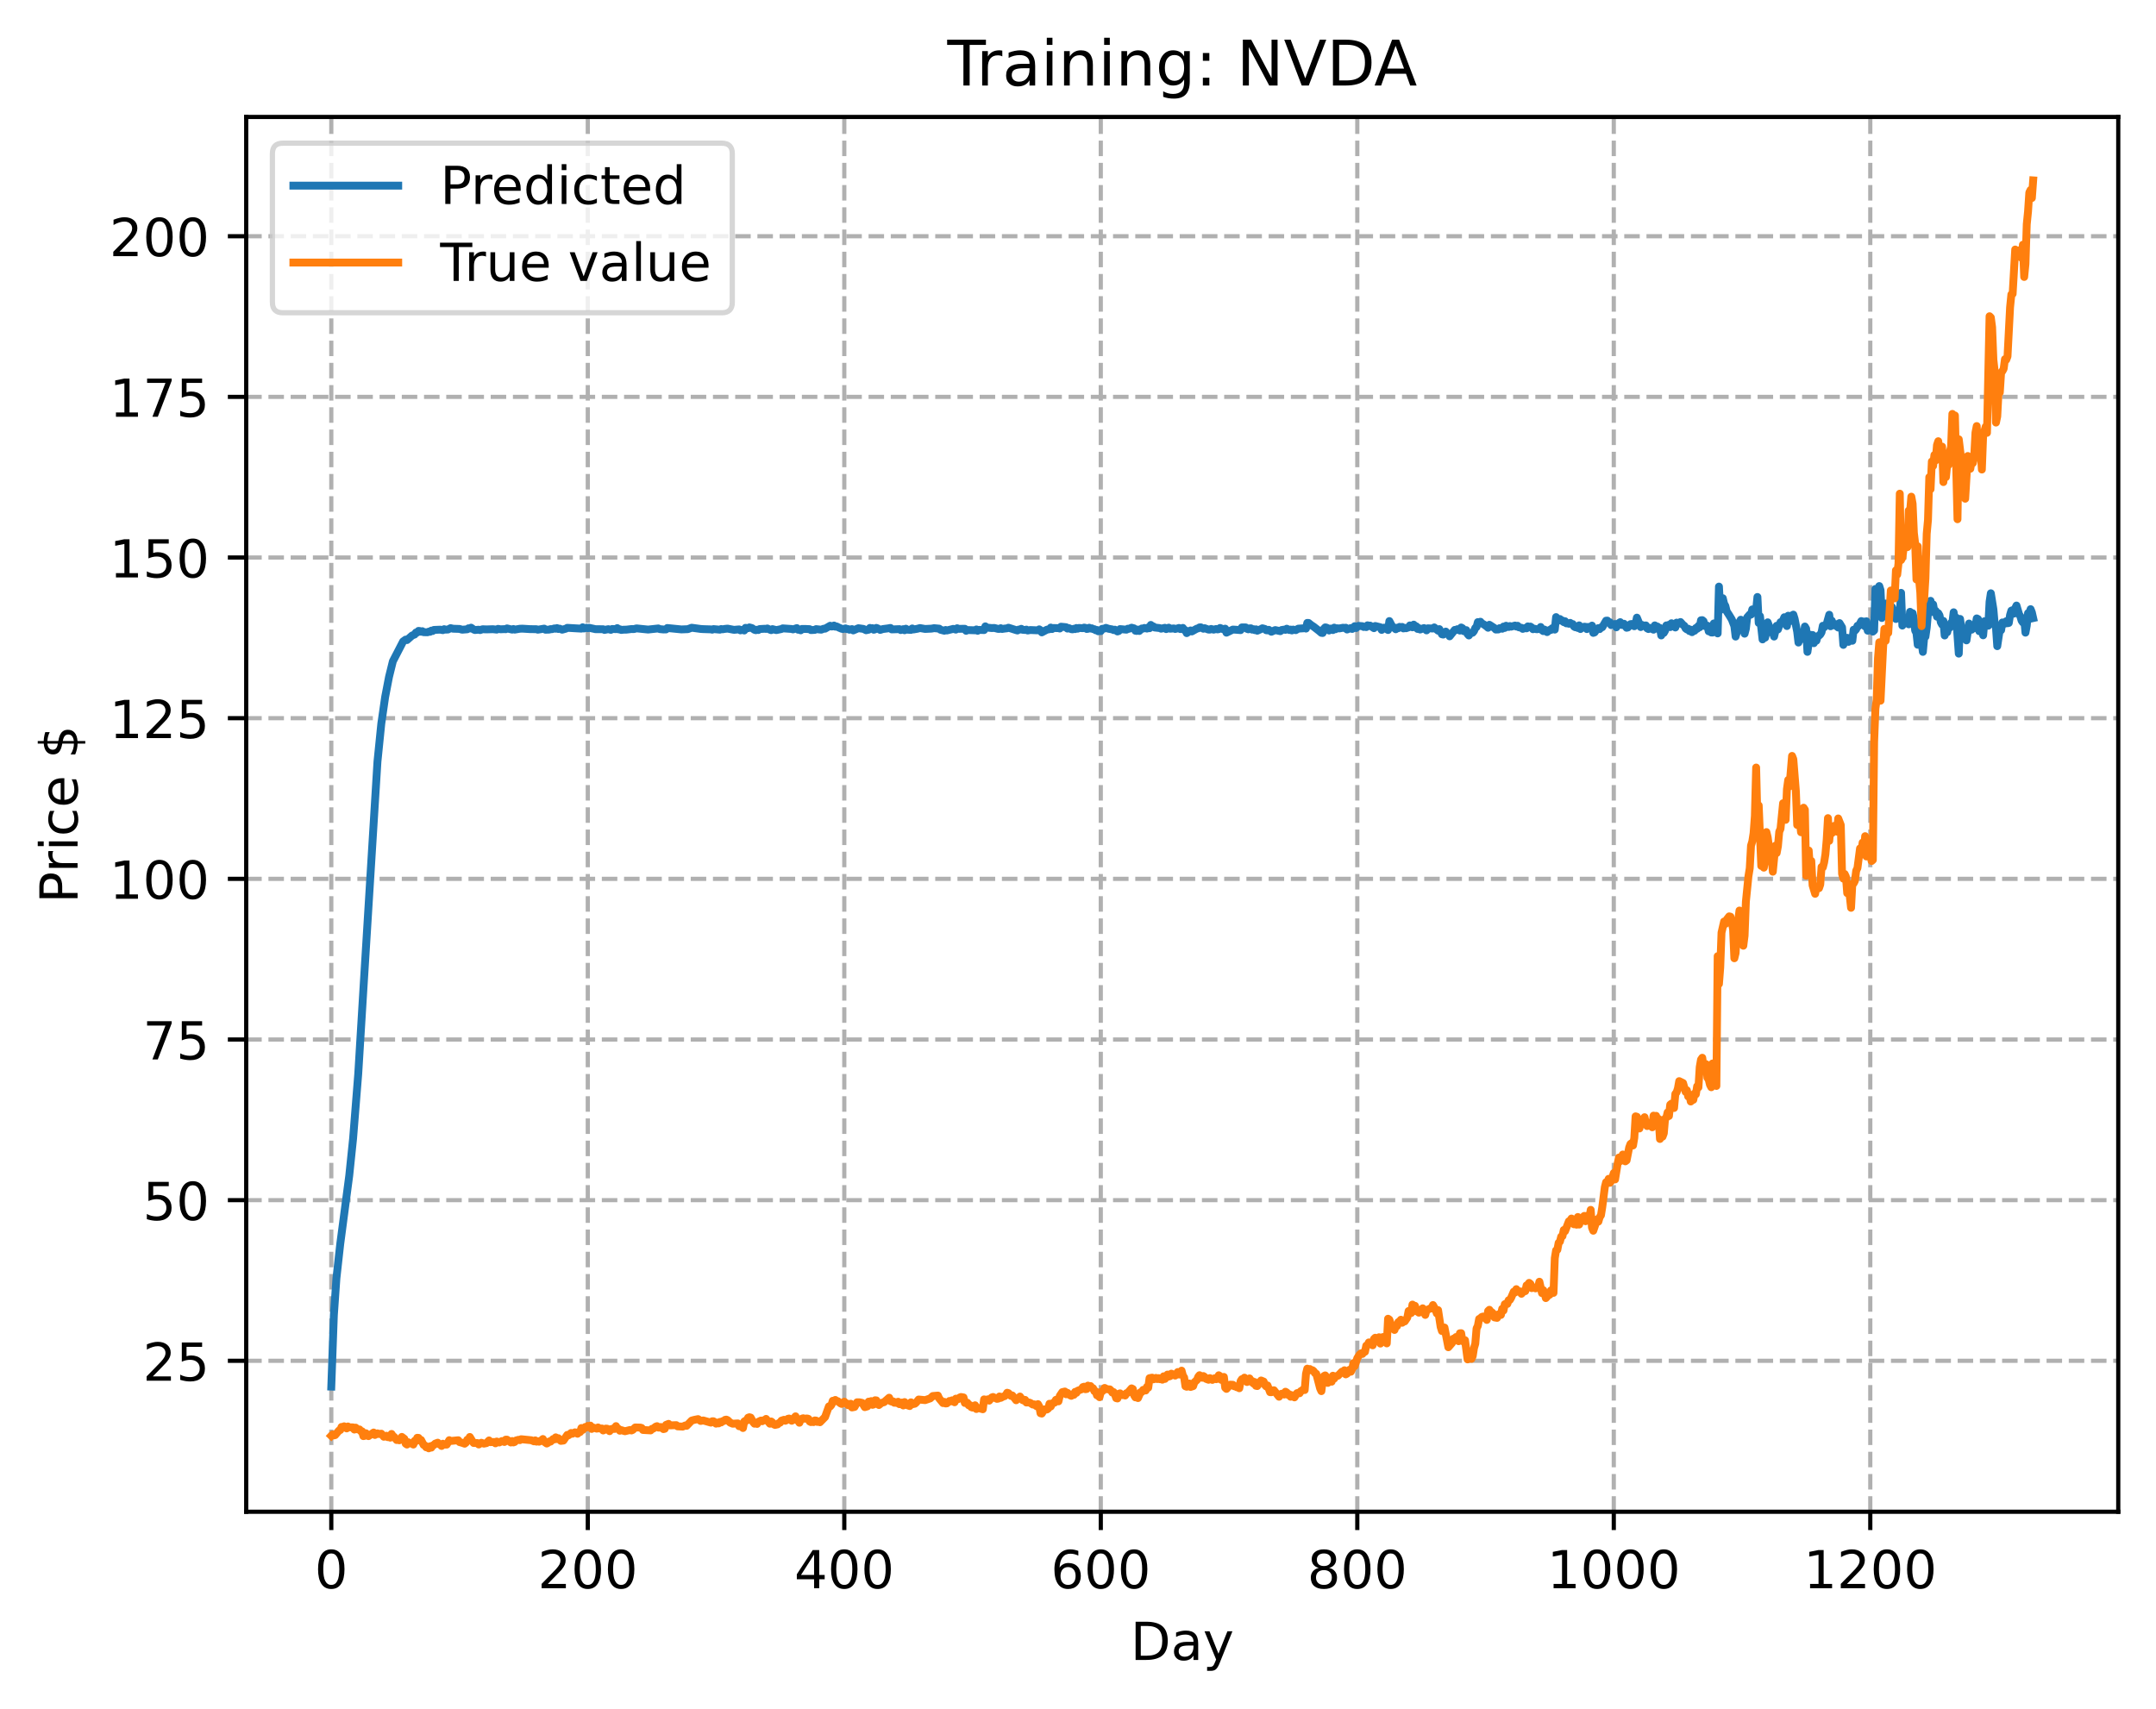 <?xml version="1.0" encoding="utf-8" standalone="no"?>
<!DOCTYPE svg PUBLIC "-//W3C//DTD SVG 1.1//EN"
  "http://www.w3.org/Graphics/SVG/1.1/DTD/svg11.dtd">
<!-- Created with matplotlib (https://matplotlib.org/) -->
<svg height="325.986pt" version="1.1" viewBox="0 0 411.286 325.986" width="411.286pt" xmlns="http://www.w3.org/2000/svg" xmlns:xlink="http://www.w3.org/1999/xlink">
 <defs>
  <style type="text/css">
*{stroke-linecap:butt;stroke-linejoin:round;}
  </style>
 </defs>
 <g id="figure_1">
  <g id="patch_1">
   <path d="M 0 325.986 
L 411.286 325.986 
L 411.286 0 
L 0 0 
z
" style="fill:#ffffff;"/>
  </g>
  <g id="axes_1">
   <g id="patch_2">
    <path d="M 46.966 288.43 
L 404.086 288.43 
L 404.086 22.318 
L 46.966 22.318 
z
" style="fill:#ffffff;"/>
   </g>
   <g id="matplotlib.axis_1">
    <g id="xtick_1">
     <g id="line2d_1">
      <path clip-path="url(#p12c55f1c2e)" d="M 63.198 288.43 
L 63.198 22.318 
" style="fill:none;stroke:#b0b0b0;stroke-dasharray:2.96,1.28;stroke-dashoffset:0;stroke-width:0.8;"/>
     </g>
     <g id="line2d_2">
      <defs>
       <path d="M 0 0 
L 0 3.5 
" id="meba16eef80" style="stroke:#000000;stroke-width:0.8;"/>
      </defs>
      <g>
       <use style="stroke:#000000;stroke-width:0.8;" x="63.198" xlink:href="#meba16eef80" y="288.43"/>
      </g>
     </g>
     <g id="text_1">
      <!-- 0 -->
      <defs>
       <path d="M 31.781 66.406 
Q 24.172 66.406 20.328 58.906 
Q 16.5 51.422 16.5 36.375 
Q 16.5 21.391 20.328 13.891 
Q 24.172 6.391 31.781 6.391 
Q 39.453 6.391 43.281 13.891 
Q 47.125 21.391 47.125 36.375 
Q 47.125 51.422 43.281 58.906 
Q 39.453 66.406 31.781 66.406 
z
M 31.781 74.219 
Q 44.047 74.219 50.516 64.516 
Q 56.984 54.828 56.984 36.375 
Q 56.984 17.969 50.516 8.266 
Q 44.047 -1.422 31.781 -1.422 
Q 19.531 -1.422 13.062 8.266 
Q 6.594 17.969 6.594 36.375 
Q 6.594 54.828 13.062 64.516 
Q 19.531 74.219 31.781 74.219 
z
" id="DejaVuSans-48"/>
      </defs>
      <g transform="translate(60.017 303.029)scale(0.1 -0.1)">
       <use xlink:href="#DejaVuSans-48"/>
      </g>
     </g>
    </g>
    <g id="xtick_2">
     <g id="line2d_3">
      <path clip-path="url(#p12c55f1c2e)" d="M 112.129 288.43 
L 112.129 22.318 
" style="fill:none;stroke:#b0b0b0;stroke-dasharray:2.96,1.28;stroke-dashoffset:0;stroke-width:0.8;"/>
     </g>
     <g id="line2d_4">
      <g>
       <use style="stroke:#000000;stroke-width:0.8;" x="112.129" xlink:href="#meba16eef80" y="288.43"/>
      </g>
     </g>
     <g id="text_2">
      <!-- 200 -->
      <defs>
       <path d="M 19.188 8.297 
L 53.609 8.297 
L 53.609 0 
L 7.328 0 
L 7.328 8.297 
Q 12.938 14.109 22.625 23.891 
Q 32.328 33.688 34.812 36.531 
Q 39.547 41.844 41.422 45.531 
Q 43.312 49.219 43.312 52.781 
Q 43.312 58.594 39.234 62.25 
Q 35.156 65.922 28.609 65.922 
Q 23.969 65.922 18.812 64.312 
Q 13.672 62.703 7.812 59.422 
L 7.812 69.391 
Q 13.766 71.781 18.938 73 
Q 24.125 74.219 28.422 74.219 
Q 39.75 74.219 46.484 68.547 
Q 53.219 62.891 53.219 53.422 
Q 53.219 48.922 51.531 44.891 
Q 49.859 40.875 45.406 35.406 
Q 44.188 33.984 37.641 27.219 
Q 31.109 20.453 19.188 8.297 
z
" id="DejaVuSans-50"/>
      </defs>
      <g transform="translate(102.585 303.029)scale(0.1 -0.1)">
       <use xlink:href="#DejaVuSans-50"/>
       <use x="63.623" xlink:href="#DejaVuSans-48"/>
       <use x="127.246" xlink:href="#DejaVuSans-48"/>
      </g>
     </g>
    </g>
    <g id="xtick_3">
     <g id="line2d_5">
      <path clip-path="url(#p12c55f1c2e)" d="M 161.06 288.43 
L 161.06 22.318 
" style="fill:none;stroke:#b0b0b0;stroke-dasharray:2.96,1.28;stroke-dashoffset:0;stroke-width:0.8;"/>
     </g>
     <g id="line2d_6">
      <g>
       <use style="stroke:#000000;stroke-width:0.8;" x="161.06" xlink:href="#meba16eef80" y="288.43"/>
      </g>
     </g>
     <g id="text_3">
      <!-- 400 -->
      <defs>
       <path d="M 37.797 64.312 
L 12.891 25.391 
L 37.797 25.391 
z
M 35.203 72.906 
L 47.609 72.906 
L 47.609 25.391 
L 58.016 25.391 
L 58.016 17.188 
L 47.609 17.188 
L 47.609 0 
L 37.797 0 
L 37.797 17.188 
L 4.891 17.188 
L 4.891 26.703 
z
" id="DejaVuSans-52"/>
      </defs>
      <g transform="translate(151.516 303.029)scale(0.1 -0.1)">
       <use xlink:href="#DejaVuSans-52"/>
       <use x="63.623" xlink:href="#DejaVuSans-48"/>
       <use x="127.246" xlink:href="#DejaVuSans-48"/>
      </g>
     </g>
    </g>
    <g id="xtick_4">
     <g id="line2d_7">
      <path clip-path="url(#p12c55f1c2e)" d="M 209.99 288.43 
L 209.99 22.318 
" style="fill:none;stroke:#b0b0b0;stroke-dasharray:2.96,1.28;stroke-dashoffset:0;stroke-width:0.8;"/>
     </g>
     <g id="line2d_8">
      <g>
       <use style="stroke:#000000;stroke-width:0.8;" x="209.99" xlink:href="#meba16eef80" y="288.43"/>
      </g>
     </g>
     <g id="text_4">
      <!-- 600 -->
      <defs>
       <path d="M 33.016 40.375 
Q 26.375 40.375 22.484 35.828 
Q 18.609 31.297 18.609 23.391 
Q 18.609 15.531 22.484 10.953 
Q 26.375 6.391 33.016 6.391 
Q 39.656 6.391 43.531 10.953 
Q 47.406 15.531 47.406 23.391 
Q 47.406 31.297 43.531 35.828 
Q 39.656 40.375 33.016 40.375 
z
M 52.594 71.297 
L 52.594 62.312 
Q 48.875 64.062 45.094 64.984 
Q 41.312 65.922 37.594 65.922 
Q 27.828 65.922 22.672 59.328 
Q 17.531 52.734 16.797 39.406 
Q 19.672 43.656 24.016 45.922 
Q 28.375 48.188 33.594 48.188 
Q 44.578 48.188 50.953 41.516 
Q 57.328 34.859 57.328 23.391 
Q 57.328 12.156 50.688 5.359 
Q 44.047 -1.422 33.016 -1.422 
Q 20.359 -1.422 13.672 8.266 
Q 6.984 17.969 6.984 36.375 
Q 6.984 53.656 15.188 63.938 
Q 23.391 74.219 37.203 74.219 
Q 40.922 74.219 44.703 73.484 
Q 48.484 72.75 52.594 71.297 
z
" id="DejaVuSans-54"/>
      </defs>
      <g transform="translate(200.446 303.029)scale(0.1 -0.1)">
       <use xlink:href="#DejaVuSans-54"/>
       <use x="63.623" xlink:href="#DejaVuSans-48"/>
       <use x="127.246" xlink:href="#DejaVuSans-48"/>
      </g>
     </g>
    </g>
    <g id="xtick_5">
     <g id="line2d_9">
      <path clip-path="url(#p12c55f1c2e)" d="M 258.921 288.43 
L 258.921 22.318 
" style="fill:none;stroke:#b0b0b0;stroke-dasharray:2.96,1.28;stroke-dashoffset:0;stroke-width:0.8;"/>
     </g>
     <g id="line2d_10">
      <g>
       <use style="stroke:#000000;stroke-width:0.8;" x="258.921" xlink:href="#meba16eef80" y="288.43"/>
      </g>
     </g>
     <g id="text_5">
      <!-- 800 -->
      <defs>
       <path d="M 31.781 34.625 
Q 24.75 34.625 20.719 30.859 
Q 16.703 27.094 16.703 20.516 
Q 16.703 13.922 20.719 10.156 
Q 24.75 6.391 31.781 6.391 
Q 38.812 6.391 42.859 10.172 
Q 46.922 13.969 46.922 20.516 
Q 46.922 27.094 42.891 30.859 
Q 38.875 34.625 31.781 34.625 
z
M 21.922 38.812 
Q 15.578 40.375 12.031 44.719 
Q 8.5 49.078 8.5 55.328 
Q 8.5 64.062 14.719 69.141 
Q 20.953 74.219 31.781 74.219 
Q 42.672 74.219 48.875 69.141 
Q 55.078 64.062 55.078 55.328 
Q 55.078 49.078 51.531 44.719 
Q 48 40.375 41.703 38.812 
Q 48.828 37.156 52.797 32.312 
Q 56.781 27.484 56.781 20.516 
Q 56.781 9.906 50.312 4.234 
Q 43.844 -1.422 31.781 -1.422 
Q 19.734 -1.422 13.25 4.234 
Q 6.781 9.906 6.781 20.516 
Q 6.781 27.484 10.781 32.312 
Q 14.797 37.156 21.922 38.812 
z
M 18.312 54.391 
Q 18.312 48.734 21.844 45.562 
Q 25.391 42.391 31.781 42.391 
Q 38.141 42.391 41.719 45.562 
Q 45.312 48.734 45.312 54.391 
Q 45.312 60.062 41.719 63.234 
Q 38.141 66.406 31.781 66.406 
Q 25.391 66.406 21.844 63.234 
Q 18.312 60.062 18.312 54.391 
z
" id="DejaVuSans-56"/>
      </defs>
      <g transform="translate(249.377 303.029)scale(0.1 -0.1)">
       <use xlink:href="#DejaVuSans-56"/>
       <use x="63.623" xlink:href="#DejaVuSans-48"/>
       <use x="127.246" xlink:href="#DejaVuSans-48"/>
      </g>
     </g>
    </g>
    <g id="xtick_6">
     <g id="line2d_11">
      <path clip-path="url(#p12c55f1c2e)" d="M 307.851 288.43 
L 307.851 22.318 
" style="fill:none;stroke:#b0b0b0;stroke-dasharray:2.96,1.28;stroke-dashoffset:0;stroke-width:0.8;"/>
     </g>
     <g id="line2d_12">
      <g>
       <use style="stroke:#000000;stroke-width:0.8;" x="307.851" xlink:href="#meba16eef80" y="288.43"/>
      </g>
     </g>
     <g id="text_6">
      <!-- 1000 -->
      <defs>
       <path d="M 12.406 8.297 
L 28.516 8.297 
L 28.516 63.922 
L 10.984 60.406 
L 10.984 69.391 
L 28.422 72.906 
L 38.281 72.906 
L 38.281 8.297 
L 54.391 8.297 
L 54.391 0 
L 12.406 0 
z
" id="DejaVuSans-49"/>
      </defs>
      <g transform="translate(295.126 303.029)scale(0.1 -0.1)">
       <use xlink:href="#DejaVuSans-49"/>
       <use x="63.623" xlink:href="#DejaVuSans-48"/>
       <use x="127.246" xlink:href="#DejaVuSans-48"/>
       <use x="190.869" xlink:href="#DejaVuSans-48"/>
      </g>
     </g>
    </g>
    <g id="xtick_7">
     <g id="line2d_13">
      <path clip-path="url(#p12c55f1c2e)" d="M 356.782 288.43 
L 356.782 22.318 
" style="fill:none;stroke:#b0b0b0;stroke-dasharray:2.96,1.28;stroke-dashoffset:0;stroke-width:0.8;"/>
     </g>
     <g id="line2d_14">
      <g>
       <use style="stroke:#000000;stroke-width:0.8;" x="356.782" xlink:href="#meba16eef80" y="288.43"/>
      </g>
     </g>
     <g id="text_7">
      <!-- 1200 -->
      <g transform="translate(344.057 303.029)scale(0.1 -0.1)">
       <use xlink:href="#DejaVuSans-49"/>
       <use x="63.623" xlink:href="#DejaVuSans-50"/>
       <use x="127.246" xlink:href="#DejaVuSans-48"/>
       <use x="190.869" xlink:href="#DejaVuSans-48"/>
      </g>
     </g>
    </g>
    <g id="text_8">
     <!-- Day -->
     <defs>
      <path d="M 19.672 64.797 
L 19.672 8.109 
L 31.594 8.109 
Q 46.688 8.109 53.688 14.938 
Q 60.688 21.781 60.688 36.531 
Q 60.688 51.172 53.688 57.984 
Q 46.688 64.797 31.594 64.797 
z
M 9.812 72.906 
L 30.078 72.906 
Q 51.266 72.906 61.172 64.094 
Q 71.094 55.281 71.094 36.531 
Q 71.094 17.672 61.125 8.828 
Q 51.172 0 30.078 0 
L 9.812 0 
z
" id="DejaVuSans-68"/>
      <path d="M 34.281 27.484 
Q 23.391 27.484 19.188 25 
Q 14.984 22.516 14.984 16.5 
Q 14.984 11.719 18.141 8.906 
Q 21.297 6.109 26.703 6.109 
Q 34.188 6.109 38.703 11.406 
Q 43.219 16.703 43.219 25.484 
L 43.219 27.484 
z
M 52.203 31.203 
L 52.203 0 
L 43.219 0 
L 43.219 8.297 
Q 40.141 3.328 35.547 0.953 
Q 30.953 -1.422 24.312 -1.422 
Q 15.922 -1.422 10.953 3.297 
Q 6 8.016 6 15.922 
Q 6 25.141 12.172 29.828 
Q 18.359 34.516 30.609 34.516 
L 43.219 34.516 
L 43.219 35.406 
Q 43.219 41.609 39.141 45 
Q 35.062 48.391 27.688 48.391 
Q 23 48.391 18.547 47.266 
Q 14.109 46.141 10.016 43.891 
L 10.016 52.203 
Q 14.938 54.109 19.578 55.047 
Q 24.219 56 28.609 56 
Q 40.484 56 46.344 49.844 
Q 52.203 43.703 52.203 31.203 
z
" id="DejaVuSans-97"/>
      <path d="M 32.172 -5.078 
Q 28.375 -14.844 24.75 -17.812 
Q 21.141 -20.797 15.094 -20.797 
L 7.906 -20.797 
L 7.906 -13.281 
L 13.188 -13.281 
Q 16.891 -13.281 18.938 -11.516 
Q 21 -9.766 23.484 -3.219 
L 25.094 0.875 
L 2.984 54.688 
L 12.5 54.688 
L 29.594 11.922 
L 46.688 54.688 
L 56.203 54.688 
z
" id="DejaVuSans-121"/>
     </defs>
     <g transform="translate(215.652 316.707)scale(0.1 -0.1)">
      <use xlink:href="#DejaVuSans-68"/>
      <use x="77.002" xlink:href="#DejaVuSans-97"/>
      <use x="138.281" xlink:href="#DejaVuSans-121"/>
     </g>
    </g>
   </g>
   <g id="matplotlib.axis_2">
    <g id="ytick_1">
     <g id="line2d_15">
      <path clip-path="url(#p12c55f1c2e)" d="M 46.966 259.635 
L 404.086 259.635 
" style="fill:none;stroke:#b0b0b0;stroke-dasharray:2.96,1.28;stroke-dashoffset:0;stroke-width:0.8;"/>
     </g>
     <g id="line2d_16">
      <defs>
       <path d="M 0 0 
L -3.5 0 
" id="mf39ec01c81" style="stroke:#000000;stroke-width:0.8;"/>
      </defs>
      <g>
       <use style="stroke:#000000;stroke-width:0.8;" x="46.966" xlink:href="#mf39ec01c81" y="259.635"/>
      </g>
     </g>
     <g id="text_9">
      <!-- 25 -->
      <defs>
       <path d="M 10.797 72.906 
L 49.516 72.906 
L 49.516 64.594 
L 19.828 64.594 
L 19.828 46.734 
Q 21.969 47.469 24.109 47.828 
Q 26.266 48.188 28.422 48.188 
Q 40.625 48.188 47.75 41.5 
Q 54.891 34.812 54.891 23.391 
Q 54.891 11.625 47.562 5.094 
Q 40.234 -1.422 26.906 -1.422 
Q 22.312 -1.422 17.547 -0.641 
Q 12.797 0.141 7.719 1.703 
L 7.719 11.625 
Q 12.109 9.234 16.797 8.062 
Q 21.484 6.891 26.703 6.891 
Q 35.156 6.891 40.078 11.328 
Q 45.016 15.766 45.016 23.391 
Q 45.016 31 40.078 35.438 
Q 35.156 39.891 26.703 39.891 
Q 22.75 39.891 18.812 39.016 
Q 14.891 38.141 10.797 36.281 
z
" id="DejaVuSans-53"/>
      </defs>
      <g transform="translate(27.241 263.434)scale(0.1 -0.1)">
       <use xlink:href="#DejaVuSans-50"/>
       <use x="63.623" xlink:href="#DejaVuSans-53"/>
      </g>
     </g>
    </g>
    <g id="ytick_2">
     <g id="line2d_17">
      <path clip-path="url(#p12c55f1c2e)" d="M 46.966 228.982 
L 404.086 228.982 
" style="fill:none;stroke:#b0b0b0;stroke-dasharray:2.96,1.28;stroke-dashoffset:0;stroke-width:0.8;"/>
     </g>
     <g id="line2d_18">
      <g>
       <use style="stroke:#000000;stroke-width:0.8;" x="46.966" xlink:href="#mf39ec01c81" y="228.982"/>
      </g>
     </g>
     <g id="text_10">
      <!-- 50 -->
      <g transform="translate(27.241 232.782)scale(0.1 -0.1)">
       <use xlink:href="#DejaVuSans-53"/>
       <use x="63.623" xlink:href="#DejaVuSans-48"/>
      </g>
     </g>
    </g>
    <g id="ytick_3">
     <g id="line2d_19">
      <path clip-path="url(#p12c55f1c2e)" d="M 46.966 198.33 
L 404.086 198.33 
" style="fill:none;stroke:#b0b0b0;stroke-dasharray:2.96,1.28;stroke-dashoffset:0;stroke-width:0.8;"/>
     </g>
     <g id="line2d_20">
      <g>
       <use style="stroke:#000000;stroke-width:0.8;" x="46.966" xlink:href="#mf39ec01c81" y="198.33"/>
      </g>
     </g>
     <g id="text_11">
      <!-- 75 -->
      <defs>
       <path d="M 8.203 72.906 
L 55.078 72.906 
L 55.078 68.703 
L 28.609 0 
L 18.312 0 
L 43.219 64.594 
L 8.203 64.594 
z
" id="DejaVuSans-55"/>
      </defs>
      <g transform="translate(27.241 202.129)scale(0.1 -0.1)">
       <use xlink:href="#DejaVuSans-55"/>
       <use x="63.623" xlink:href="#DejaVuSans-53"/>
      </g>
     </g>
    </g>
    <g id="ytick_4">
     <g id="line2d_21">
      <path clip-path="url(#p12c55f1c2e)" d="M 46.966 167.678 
L 404.086 167.678 
" style="fill:none;stroke:#b0b0b0;stroke-dasharray:2.96,1.28;stroke-dashoffset:0;stroke-width:0.8;"/>
     </g>
     <g id="line2d_22">
      <g>
       <use style="stroke:#000000;stroke-width:0.8;" x="46.966" xlink:href="#mf39ec01c81" y="167.678"/>
      </g>
     </g>
     <g id="text_12">
      <!-- 100 -->
      <g transform="translate(20.878 171.477)scale(0.1 -0.1)">
       <use xlink:href="#DejaVuSans-49"/>
       <use x="63.623" xlink:href="#DejaVuSans-48"/>
       <use x="127.246" xlink:href="#DejaVuSans-48"/>
      </g>
     </g>
    </g>
    <g id="ytick_5">
     <g id="line2d_23">
      <path clip-path="url(#p12c55f1c2e)" d="M 46.966 137.026 
L 404.086 137.026 
" style="fill:none;stroke:#b0b0b0;stroke-dasharray:2.96,1.28;stroke-dashoffset:0;stroke-width:0.8;"/>
     </g>
     <g id="line2d_24">
      <g>
       <use style="stroke:#000000;stroke-width:0.8;" x="46.966" xlink:href="#mf39ec01c81" y="137.026"/>
      </g>
     </g>
     <g id="text_13">
      <!-- 125 -->
      <g transform="translate(20.878 140.825)scale(0.1 -0.1)">
       <use xlink:href="#DejaVuSans-49"/>
       <use x="63.623" xlink:href="#DejaVuSans-50"/>
       <use x="127.246" xlink:href="#DejaVuSans-53"/>
      </g>
     </g>
    </g>
    <g id="ytick_6">
     <g id="line2d_25">
      <path clip-path="url(#p12c55f1c2e)" d="M 46.966 106.373 
L 404.086 106.373 
" style="fill:none;stroke:#b0b0b0;stroke-dasharray:2.96,1.28;stroke-dashoffset:0;stroke-width:0.8;"/>
     </g>
     <g id="line2d_26">
      <g>
       <use style="stroke:#000000;stroke-width:0.8;" x="46.966" xlink:href="#mf39ec01c81" y="106.373"/>
      </g>
     </g>
     <g id="text_14">
      <!-- 150 -->
      <g transform="translate(20.878 110.173)scale(0.1 -0.1)">
       <use xlink:href="#DejaVuSans-49"/>
       <use x="63.623" xlink:href="#DejaVuSans-53"/>
       <use x="127.246" xlink:href="#DejaVuSans-48"/>
      </g>
     </g>
    </g>
    <g id="ytick_7">
     <g id="line2d_27">
      <path clip-path="url(#p12c55f1c2e)" d="M 46.966 75.721 
L 404.086 75.721 
" style="fill:none;stroke:#b0b0b0;stroke-dasharray:2.96,1.28;stroke-dashoffset:0;stroke-width:0.8;"/>
     </g>
     <g id="line2d_28">
      <g>
       <use style="stroke:#000000;stroke-width:0.8;" x="46.966" xlink:href="#mf39ec01c81" y="75.721"/>
      </g>
     </g>
     <g id="text_15">
      <!-- 175 -->
      <g transform="translate(20.878 79.52)scale(0.1 -0.1)">
       <use xlink:href="#DejaVuSans-49"/>
       <use x="63.623" xlink:href="#DejaVuSans-55"/>
       <use x="127.246" xlink:href="#DejaVuSans-53"/>
      </g>
     </g>
    </g>
    <g id="ytick_8">
     <g id="line2d_29">
      <path clip-path="url(#p12c55f1c2e)" d="M 46.966 45.069 
L 404.086 45.069 
" style="fill:none;stroke:#b0b0b0;stroke-dasharray:2.96,1.28;stroke-dashoffset:0;stroke-width:0.8;"/>
     </g>
     <g id="line2d_30">
      <g>
       <use style="stroke:#000000;stroke-width:0.8;" x="46.966" xlink:href="#mf39ec01c81" y="45.069"/>
      </g>
     </g>
     <g id="text_16">
      <!-- 200 -->
      <g transform="translate(20.878 48.868)scale(0.1 -0.1)">
       <use xlink:href="#DejaVuSans-50"/>
       <use x="63.623" xlink:href="#DejaVuSans-48"/>
       <use x="127.246" xlink:href="#DejaVuSans-48"/>
      </g>
     </g>
    </g>
    <g id="text_17">
     <!-- Price $ -->
     <defs>
      <path d="M 19.672 64.797 
L 19.672 37.406 
L 32.078 37.406 
Q 38.969 37.406 42.719 40.969 
Q 46.484 44.531 46.484 51.125 
Q 46.484 57.672 42.719 61.234 
Q 38.969 64.797 32.078 64.797 
z
M 9.812 72.906 
L 32.078 72.906 
Q 44.344 72.906 50.609 67.359 
Q 56.891 61.812 56.891 51.125 
Q 56.891 40.328 50.609 34.812 
Q 44.344 29.297 32.078 29.297 
L 19.672 29.297 
L 19.672 0 
L 9.812 0 
z
" id="DejaVuSans-80"/>
      <path d="M 41.109 46.297 
Q 39.594 47.172 37.812 47.578 
Q 36.031 48 33.891 48 
Q 26.266 48 22.188 43.047 
Q 18.109 38.094 18.109 28.812 
L 18.109 0 
L 9.078 0 
L 9.078 54.688 
L 18.109 54.688 
L 18.109 46.188 
Q 20.953 51.172 25.484 53.578 
Q 30.031 56 36.531 56 
Q 37.453 56 38.578 55.875 
Q 39.703 55.766 41.062 55.516 
z
" id="DejaVuSans-114"/>
      <path d="M 9.422 54.688 
L 18.406 54.688 
L 18.406 0 
L 9.422 0 
z
M 9.422 75.984 
L 18.406 75.984 
L 18.406 64.594 
L 9.422 64.594 
z
" id="DejaVuSans-105"/>
      <path d="M 48.781 52.594 
L 48.781 44.188 
Q 44.969 46.297 41.141 47.344 
Q 37.312 48.391 33.406 48.391 
Q 24.656 48.391 19.812 42.844 
Q 14.984 37.312 14.984 27.297 
Q 14.984 17.281 19.812 11.734 
Q 24.656 6.203 33.406 6.203 
Q 37.312 6.203 41.141 7.25 
Q 44.969 8.297 48.781 10.406 
L 48.781 2.094 
Q 45.016 0.344 40.984 -0.531 
Q 36.969 -1.422 32.422 -1.422 
Q 20.062 -1.422 12.781 6.344 
Q 5.516 14.109 5.516 27.297 
Q 5.516 40.672 12.859 48.328 
Q 20.219 56 33.016 56 
Q 37.156 56 41.109 55.141 
Q 45.062 54.297 48.781 52.594 
z
" id="DejaVuSans-99"/>
      <path d="M 56.203 29.594 
L 56.203 25.203 
L 14.891 25.203 
Q 15.484 15.922 20.484 11.062 
Q 25.484 6.203 34.422 6.203 
Q 39.594 6.203 44.453 7.469 
Q 49.312 8.734 54.109 11.281 
L 54.109 2.781 
Q 49.266 0.734 44.188 -0.344 
Q 39.109 -1.422 33.891 -1.422 
Q 20.797 -1.422 13.156 6.188 
Q 5.516 13.812 5.516 26.812 
Q 5.516 40.234 12.766 48.109 
Q 20.016 56 32.328 56 
Q 43.359 56 49.781 48.891 
Q 56.203 41.797 56.203 29.594 
z
M 47.219 32.234 
Q 47.125 39.594 43.094 43.984 
Q 39.062 48.391 32.422 48.391 
Q 24.906 48.391 20.391 44.141 
Q 15.875 39.891 15.188 32.172 
z
" id="DejaVuSans-101"/>
      <path id="DejaVuSans-32"/>
      <path d="M 33.797 -14.703 
L 28.906 -14.703 
L 28.859 0 
Q 23.734 0.094 18.609 1.188 
Q 13.484 2.297 8.297 4.5 
L 8.297 13.281 
Q 13.281 10.156 18.375 8.562 
Q 23.484 6.984 28.906 6.938 
L 28.906 29.203 
Q 18.109 30.953 13.203 35.156 
Q 8.297 39.359 8.297 46.688 
Q 8.297 54.641 13.625 59.219 
Q 18.953 63.812 28.906 64.5 
L 28.906 75.984 
L 33.797 75.984 
L 33.797 64.656 
Q 38.328 64.453 42.578 63.688 
Q 46.828 62.938 50.875 61.625 
L 50.875 53.078 
Q 46.828 55.125 42.547 56.25 
Q 38.281 57.375 33.797 57.562 
L 33.797 36.719 
Q 44.875 35.016 50.094 30.609 
Q 55.328 26.219 55.328 18.609 
Q 55.328 10.359 49.781 5.594 
Q 44.234 0.828 33.797 0.094 
z
M 28.906 37.594 
L 28.906 57.625 
Q 23.25 56.984 20.266 54.391 
Q 17.281 51.812 17.281 47.516 
Q 17.281 43.312 20.031 40.969 
Q 22.797 38.625 28.906 37.594 
z
M 33.797 28.219 
L 33.797 7.078 
Q 39.984 7.906 43.141 10.594 
Q 46.297 13.281 46.297 17.672 
Q 46.297 21.969 43.281 24.5 
Q 40.281 27.047 33.797 28.219 
z
" id="DejaVuSans-36"/>
     </defs>
     <g transform="translate(14.798 172.342)rotate(-90)scale(0.1 -0.1)">
      <use xlink:href="#DejaVuSans-80"/>
      <use x="58.553" xlink:href="#DejaVuSans-114"/>
      <use x="99.666" xlink:href="#DejaVuSans-105"/>
      <use x="127.449" xlink:href="#DejaVuSans-99"/>
      <use x="182.43" xlink:href="#DejaVuSans-101"/>
      <use x="243.953" xlink:href="#DejaVuSans-32"/>
      <use x="275.74" xlink:href="#DejaVuSans-36"/>
     </g>
    </g>
   </g>
   <g id="line2d_31">
    <path clip-path="url(#p12c55f1c2e)" d="M 63.198 264.556 
L 63.688 250.949 
L 64.177 243.894 
L 64.911 237.29 
L 66.623 224.302 
L 67.357 217.228 
L 68.336 204.934 
L 69.315 188.868 
L 72.006 145.313 
L 72.74 138.054 
L 73.474 132.965 
L 74.208 129.15 
L 74.942 126.172 
L 76.899 122.385 
L 77.388 122.03 
L 77.633 122.124 
L 78.611 121.252 
L 79.101 121.061 
L 79.345 120.684 
L 79.59 120.682 
L 79.835 120.373 
L 80.079 120.391 
L 80.324 120.535 
L 80.569 120.43 
L 80.813 120.617 
L 81.547 120.637 
L 81.792 120.514 
L 82.037 120.545 
L 82.281 120.319 
L 82.526 120.396 
L 82.771 120.186 
L 83.994 120.135 
L 84.483 120.231 
L 84.728 120.042 
L 84.972 120.132 
L 85.462 120.107 
L 85.951 119.847 
L 86.44 119.957 
L 87.664 119.996 
L 88.153 120.145 
L 89.132 120.066 
L 89.376 119.872 
L 89.621 119.922 
L 89.866 119.756 
L 90.355 120.103 
L 90.599 120.207 
L 91.333 120.14 
L 91.578 120.218 
L 92.067 120.053 
L 92.801 120.085 
L 94.025 120.047 
L 94.759 120.127 
L 95.003 119.979 
L 95.493 120.066 
L 96.227 120.031 
L 96.471 120.054 
L 96.716 119.895 
L 97.694 120.126 
L 97.939 120.011 
L 98.184 120.128 
L 99.162 119.963 
L 99.652 119.945 
L 101.12 120.035 
L 102.343 120.048 
L 102.587 120.144 
L 103.811 119.938 
L 104.055 120.148 
L 104.789 120.126 
L 105.034 120.026 
L 105.279 120.054 
L 105.768 119.901 
L 106.013 119.963 
L 106.257 119.834 
L 106.502 120.009 
L 106.747 119.938 
L 107.236 120.144 
L 107.97 119.94 
L 108.215 119.786 
L 110.906 119.942 
L 111.15 119.683 
L 111.395 119.912 
L 111.884 119.765 
L 112.129 119.857 
L 112.374 119.779 
L 113.597 120.044 
L 115.065 120.054 
L 115.309 120.189 
L 116.043 120.038 
L 116.533 120.171 
L 116.777 120.008 
L 117.511 120.038 
L 117.756 119.842 
L 118.001 120.079 
L 118.245 120.06 
L 118.49 120.189 
L 118.979 120.141 
L 119.469 120.134 
L 120.447 120.019 
L 120.936 120.023 
L 121.426 119.892 
L 123.628 120.117 
L 125.585 119.902 
L 125.83 120.027 
L 126.563 120.098 
L 127.053 120.089 
L 127.297 119.821 
L 129.989 120.089 
L 131.212 120.041 
L 131.946 119.768 
L 132.68 119.866 
L 133.658 120.001 
L 134.148 120.032 
L 135.616 120.079 
L 135.86 120.142 
L 136.105 120.025 
L 137.328 120.14 
L 137.573 120.015 
L 137.818 120.07 
L 138.307 119.988 
L 138.796 119.936 
L 140.019 120.17 
L 140.998 120.08 
L 141.243 120.271 
L 141.732 120.148 
L 141.977 120.294 
L 142.221 119.786 
L 142.711 119.86 
L 142.955 119.702 
L 143.445 119.833 
L 143.934 120.171 
L 144.178 120.238 
L 144.423 120.146 
L 144.668 120.203 
L 144.912 120.021 
L 145.891 119.963 
L 146.136 119.993 
L 146.38 119.906 
L 146.87 120.139 
L 147.114 120.228 
L 147.359 120.034 
L 148.093 120.221 
L 149.072 120.015 
L 149.316 119.887 
L 151.029 120.007 
L 151.273 120.088 
L 152.007 119.839 
L 152.252 120.149 
L 152.497 120.103 
L 152.741 120.262 
L 152.986 119.997 
L 153.72 120.004 
L 154.454 120.039 
L 154.699 120.217 
L 155.433 120.179 
L 155.677 120.032 
L 156.656 120.141 
L 157.145 119.947 
L 157.39 119.954 
L 158.368 119.386 
L 158.613 119.532 
L 158.858 119.514 
L 159.102 119.347 
L 159.347 119.567 
L 159.592 119.52 
L 160.081 119.766 
L 160.57 119.971 
L 160.815 120.018 
L 161.304 119.892 
L 161.549 120.035 
L 161.794 120.025 
L 162.038 120.146 
L 162.527 120.025 
L 162.772 120.28 
L 163.751 119.858 
L 164.729 119.996 
L 165.219 120.248 
L 165.708 120.144 
L 165.953 119.803 
L 166.197 119.938 
L 166.442 119.853 
L 166.687 120.152 
L 166.931 120.075 
L 167.176 119.8 
L 167.421 119.89 
L 167.91 120.185 
L 168.399 120.023 
L 169.378 119.895 
L 169.867 119.808 
L 170.112 120.088 
L 171.58 120.034 
L 171.824 120.214 
L 172.314 120.039 
L 172.558 120.249 
L 172.803 119.955 
L 173.048 120.138 
L 173.782 120.182 
L 174.026 119.907 
L 174.271 120.095 
L 175.005 119.966 
L 175.494 119.83 
L 176.473 120.001 
L 177.696 119.941 
L 178.185 119.851 
L 179.164 119.94 
L 179.409 120.152 
L 180.142 120.342 
L 180.387 120.194 
L 180.632 120.289 
L 181.855 119.985 
L 182.344 120.125 
L 182.589 119.864 
L 182.834 119.979 
L 184.057 119.968 
L 184.302 120.355 
L 184.546 120.208 
L 186.014 120.256 
L 186.259 120.092 
L 186.503 120.353 
L 186.748 120.18 
L 187.727 120.213 
L 187.971 119.507 
L 188.216 119.736 
L 189.195 119.832 
L 189.684 119.808 
L 190.418 119.997 
L 190.663 119.996 
L 190.907 119.859 
L 191.152 120.005 
L 191.641 119.931 
L 192.13 119.875 
L 192.375 119.762 
L 193.843 120.226 
L 194.088 120.294 
L 194.332 120.117 
L 194.577 120.118 
L 194.822 119.975 
L 195.066 120.158 
L 195.556 120.2 
L 195.8 120.125 
L 196.045 120.297 
L 196.534 120.204 
L 198.002 120.265 
L 198.247 120.075 
L 198.491 120.245 
L 198.736 120.654 
L 199.715 120.135 
L 200.204 120.05 
L 200.449 119.735 
L 200.693 120.02 
L 200.938 119.821 
L 201.917 119.846 
L 202.161 119.919 
L 202.406 119.57 
L 203.14 119.642 
L 203.385 119.673 
L 203.629 119.932 
L 203.874 119.829 
L 204.363 120.045 
L 204.608 120.078 
L 204.852 119.963 
L 205.097 120.029 
L 205.342 119.817 
L 205.586 119.952 
L 205.831 119.808 
L 206.565 119.858 
L 206.81 119.742 
L 207.054 119.789 
L 207.299 120.003 
L 207.544 119.975 
L 207.788 119.765 
L 208.033 119.926 
L 208.278 119.876 
L 208.522 120.031 
L 208.767 120.048 
L 209.012 120.247 
L 209.256 120.191 
L 209.501 120.444 
L 209.746 120.364 
L 209.99 120.412 
L 210.235 119.986 
L 210.724 119.919 
L 210.969 119.794 
L 211.458 119.962 
L 212.192 120.092 
L 212.437 120.215 
L 212.681 120.137 
L 213.171 120.479 
L 213.415 120.396 
L 213.66 120.026 
L 214.883 120.139 
L 215.128 119.96 
L 215.373 119.973 
L 215.862 119.761 
L 216.351 119.891 
L 216.596 120.341 
L 216.84 120.378 
L 217.085 120.114 
L 217.33 120.386 
L 217.819 119.91 
L 218.064 119.933 
L 218.308 119.809 
L 218.798 119.931 
L 219.042 119.706 
L 219.287 119.862 
L 219.532 119.234 
L 219.776 119.459 
L 220.021 119.515 
L 220.266 119.727 
L 221.244 119.832 
L 221.489 119.953 
L 222.223 119.779 
L 222.467 120.033 
L 222.957 119.752 
L 223.201 119.958 
L 223.935 119.901 
L 224.18 120.006 
L 224.669 119.886 
L 224.914 119.807 
L 225.159 120.025 
L 225.648 119.799 
L 225.893 120.183 
L 226.137 120.248 
L 226.382 120.798 
L 227.116 120.286 
L 227.361 120.474 
L 228.339 119.93 
L 228.584 119.886 
L 228.828 119.705 
L 229.073 119.691 
L 229.562 119.962 
L 229.807 119.856 
L 230.541 120.128 
L 230.786 120.13 
L 231.03 120.002 
L 231.52 120.134 
L 232.009 120.005 
L 232.254 120.086 
L 232.498 120.043 
L 232.743 119.81 
L 233.477 120.113 
L 233.722 119.945 
L 233.966 120.712 
L 235.189 120.115 
L 235.923 120.162 
L 236.657 120.226 
L 236.902 119.707 
L 237.636 119.708 
L 237.881 119.981 
L 238.125 120.069 
L 238.37 119.893 
L 238.615 119.874 
L 238.859 120.132 
L 239.104 120.038 
L 239.349 120.223 
L 239.593 120.069 
L 239.838 120.34 
L 240.572 120.015 
L 240.816 119.873 
L 241.306 120.002 
L 241.55 120.246 
L 241.795 120.276 
L 242.04 120.164 
L 242.529 120.536 
L 243.263 120.214 
L 244.242 120.426 
L 244.486 120.202 
L 244.976 120.125 
L 245.22 120.173 
L 245.465 119.954 
L 245.954 120.204 
L 246.199 120.121 
L 246.443 120.287 
L 246.688 120.122 
L 247.177 120.231 
L 247.667 119.942 
L 248.645 119.878 
L 248.89 119.819 
L 249.135 119.929 
L 249.379 118.844 
L 249.624 118.854 
L 250.113 119.249 
L 250.603 119.571 
L 251.581 120.331 
L 252.07 120.745 
L 252.315 120.772 
L 252.56 119.958 
L 252.804 119.701 
L 253.049 119.736 
L 253.294 119.888 
L 253.538 120.3 
L 253.783 119.928 
L 254.028 119.976 
L 254.272 120.212 
L 254.517 119.749 
L 254.762 120.056 
L 255.006 119.866 
L 255.496 119.903 
L 256.23 119.764 
L 256.474 119.833 
L 256.719 119.764 
L 256.964 120.106 
L 257.697 119.827 
L 257.942 120.002 
L 258.187 119.811 
L 258.431 119.471 
L 258.676 119.828 
L 259.165 119.412 
L 259.899 119.472 
L 260.144 119.623 
L 260.389 119.569 
L 260.633 119.649 
L 260.878 119.301 
L 261.123 119.453 
L 261.367 119.36 
L 262.101 119.851 
L 262.346 119.434 
L 263.325 119.677 
L 263.569 120.183 
L 263.814 119.798 
L 264.058 119.747 
L 264.792 120.205 
L 265.037 118.496 
L 265.526 119.42 
L 266.26 120.06 
L 266.505 119.766 
L 266.75 119.855 
L 266.994 119.603 
L 267.239 119.672 
L 267.484 119.613 
L 267.728 119.903 
L 267.973 119.788 
L 268.218 119.87 
L 268.707 119.697 
L 268.952 119.324 
L 269.196 119.61 
L 269.441 119.687 
L 269.685 119.176 
L 269.93 119.682 
L 270.175 119.497 
L 270.419 119.996 
L 270.664 119.834 
L 270.909 120.11 
L 271.643 119.829 
L 272.132 120.275 
L 272.377 119.879 
L 272.866 119.899 
L 273.355 119.922 
L 273.6 119.706 
L 274.334 120.334 
L 274.579 120.031 
L 275.068 121.016 
L 275.313 121.076 
L 275.802 120.502 
L 276.046 120.845 
L 276.291 120.899 
L 276.536 121.407 
L 277.025 120.799 
L 277.514 120.181 
L 277.759 120.204 
L 278.004 120.048 
L 278.493 120.31 
L 278.738 119.721 
L 278.982 119.857 
L 279.227 120.421 
L 279.472 120.231 
L 279.716 120.226 
L 279.961 120.976 
L 280.206 121.245 
L 280.45 120.877 
L 280.94 120.709 
L 281.184 120.396 
L 281.429 119.811 
L 281.673 119.627 
L 281.918 118.692 
L 282.163 118.886 
L 282.407 118.622 
L 282.652 118.904 
L 283.141 119.188 
L 283.631 119.551 
L 283.875 119.774 
L 284.12 119.202 
L 285.099 119.834 
L 285.343 120.115 
L 285.833 120.096 
L 286.077 119.844 
L 286.567 119.961 
L 286.811 119.544 
L 287.056 119.806 
L 287.301 119.388 
L 287.79 119.629 
L 288.034 119.446 
L 288.279 119.564 
L 289.013 119.351 
L 289.258 119.542 
L 289.502 119.392 
L 289.747 119.689 
L 290.236 119.777 
L 290.481 119.987 
L 290.97 119.821 
L 291.215 119.883 
L 291.46 119.511 
L 291.704 119.608 
L 291.949 119.549 
L 292.194 119.718 
L 292.438 120.049 
L 292.683 119.953 
L 293.172 120.066 
L 293.661 119.982 
L 293.906 119.629 
L 294.151 120.227 
L 294.395 120.412 
L 294.64 120.12 
L 295.129 120.601 
L 295.619 120.177 
L 295.863 120.191 
L 296.108 119.86 
L 296.353 119.886 
L 296.597 120.125 
L 296.842 117.739 
L 297.331 118.269 
L 297.576 118.106 
L 297.821 118.438 
L 298.065 118.393 
L 298.31 118.705 
L 298.555 118.525 
L 298.799 118.929 
L 299.044 118.892 
L 299.289 119.012 
L 299.533 118.84 
L 299.778 119.048 
L 300.022 119.066 
L 300.267 119.532 
L 300.512 119.677 
L 300.756 119.689 
L 301.001 119.817 
L 301.246 119.315 
L 301.49 120.014 
L 301.735 119.67 
L 301.98 119.736 
L 302.224 119.572 
L 302.469 119.591 
L 302.714 120.029 
L 302.958 119.612 
L 303.203 119.869 
L 303.448 119.886 
L 303.692 119.364 
L 303.937 120.751 
L 304.182 120.667 
L 304.671 119.953 
L 304.916 119.84 
L 305.16 120.03 
L 305.405 119.704 
L 305.649 119.676 
L 306.383 118.422 
L 306.628 118.412 
L 306.873 118.741 
L 307.117 118.732 
L 307.362 119.27 
L 307.851 119.179 
L 308.096 119.054 
L 308.341 119.689 
L 308.585 119.051 
L 309.075 118.702 
L 309.319 119.217 
L 309.564 119.26 
L 309.809 119.01 
L 310.298 119.775 
L 310.543 119.718 
L 311.032 119.089 
L 311.277 119.054 
L 311.521 119.172 
L 311.766 119.485 
L 312.01 119.041 
L 312.255 117.841 
L 312.989 119.641 
L 313.234 119.226 
L 313.478 119.375 
L 313.968 119.325 
L 314.212 119.882 
L 314.457 120.02 
L 314.702 119.789 
L 315.436 120.142 
L 315.68 119.319 
L 315.925 119.814 
L 316.17 119.533 
L 316.414 120.063 
L 316.659 119.803 
L 316.904 121.24 
L 317.148 120.315 
L 317.393 120.758 
L 317.637 120.334 
L 317.882 119.321 
L 318.127 119.498 
L 318.371 119.207 
L 318.616 119.649 
L 318.861 118.912 
L 319.595 119.721 
L 319.839 118.796 
L 320.084 119.047 
L 320.329 118.939 
L 320.573 118.677 
L 321.063 119.233 
L 321.307 119.399 
L 321.552 119.898 
L 321.797 120.086 
L 322.041 119.951 
L 322.286 120.404 
L 322.531 120.144 
L 322.775 120.616 
L 323.02 120.165 
L 323.265 120.35 
L 323.509 119.825 
L 323.754 119.978 
L 323.998 119.417 
L 324.243 119.679 
L 324.488 118.341 
L 324.732 118.321 
L 324.977 118.525 
L 325.222 119.438 
L 325.466 119.518 
L 325.711 119.373 
L 325.956 120.449 
L 326.2 120.378 
L 326.445 120.675 
L 326.69 120.689 
L 326.934 118.947 
L 327.424 119.96 
L 327.668 120.854 
L 327.913 111.917 
L 328.158 116.41 
L 328.647 114.134 
L 328.892 115.169 
L 329.136 115.612 
L 329.381 116.62 
L 329.87 117.377 
L 330.359 118.18 
L 330.849 119.442 
L 331.093 121.455 
L 331.338 120.584 
L 331.583 119.073 
L 332.072 118.24 
L 332.806 120.904 
L 333.051 119.959 
L 333.295 117.795 
L 333.785 117.236 
L 334.029 117.257 
L 334.274 116.27 
L 334.519 116.844 
L 334.763 116.854 
L 335.008 116.336 
L 335.252 113.897 
L 335.497 118.854 
L 335.742 117.561 
L 336.231 121.997 
L 336.476 120.401 
L 336.72 121.668 
L 336.965 120.576 
L 337.21 118.733 
L 337.944 120.695 
L 338.188 120.502 
L 338.433 121.453 
L 338.922 119.394 
L 339.167 120.098 
L 339.656 118.707 
L 339.901 118.857 
L 340.39 117.759 
L 340.635 119.021 
L 340.88 119.447 
L 341.124 117.472 
L 341.369 117.593 
L 341.613 118.48 
L 341.858 117.408 
L 342.103 117.268 
L 342.347 118.049 
L 342.837 120.519 
L 343.081 122.598 
L 343.326 121.719 
L 343.571 121.408 
L 343.815 121.916 
L 344.06 121.462 
L 344.305 119.534 
L 344.549 119.952 
L 344.794 124.372 
L 345.283 121.085 
L 345.528 122.341 
L 345.773 121.153 
L 346.017 122.717 
L 346.262 122.276 
L 346.507 122.241 
L 346.751 121.364 
L 346.996 121.285 
L 347.24 121.057 
L 347.485 120.635 
L 347.73 119.39 
L 347.974 119.695 
L 348.464 119.029 
L 348.953 117.289 
L 349.198 119.486 
L 349.442 118.424 
L 349.687 119.322 
L 350.176 119.072 
L 350.421 119.53 
L 350.666 119.731 
L 350.91 118.878 
L 351.4 119.697 
L 351.644 123.042 
L 352.134 121.756 
L 352.378 121.689 
L 352.623 122.465 
L 352.868 121.73 
L 353.112 121.829 
L 353.357 122.255 
L 353.601 120.141 
L 353.846 120.329 
L 354.091 120.065 
L 354.335 119.399 
L 354.58 119.427 
L 355.069 118.495 
L 355.314 119.182 
L 355.559 118.585 
L 355.803 119.54 
L 356.048 118.534 
L 356.293 120.332 
L 356.537 119.749 
L 356.782 120.064 
L 357.027 120.027 
L 357.271 120.507 
L 357.516 120.286 
L 357.761 112.366 
L 358.005 112.563 
L 358.25 113.354 
L 358.495 111.816 
L 358.739 112.6 
L 358.984 117.912 
L 359.228 115.464 
L 359.473 115.47 
L 359.718 115.144 
L 359.962 116.916 
L 360.207 116.629 
L 360.452 117.45 
L 360.696 116.3 
L 360.941 115.834 
L 361.186 116.892 
L 361.43 117.335 
L 361.675 118.099 
L 361.92 116.49 
L 362.164 117.637 
L 362.409 117.165 
L 362.654 113.109 
L 362.898 119.357 
L 363.143 118.565 
L 363.388 118.345 
L 363.632 118.579 
L 363.877 118.528 
L 364.122 119.118 
L 364.366 116.734 
L 364.611 117.722 
L 364.856 116.989 
L 365.1 118.115 
L 365.345 120.315 
L 365.589 120.748 
L 365.834 123.016 
L 366.079 119.939 
L 366.323 122.506 
L 366.568 122.621 
L 366.813 124.378 
L 367.057 121.709 
L 367.302 121.481 
L 367.547 119.75 
L 367.791 116.948 
L 368.036 116.891 
L 368.281 114.632 
L 368.525 116.76 
L 368.77 115.319 
L 369.015 116.759 
L 369.259 116.543 
L 369.504 117.661 
L 369.749 116.991 
L 369.993 117.423 
L 370.238 118.727 
L 370.483 119.176 
L 370.727 118.469 
L 370.972 121.247 
L 371.216 119.527 
L 371.461 120.633 
L 371.706 119.506 
L 371.95 119.748 
L 372.195 118.837 
L 372.44 118.828 
L 372.684 116.819 
L 372.929 118.543 
L 373.174 117.835 
L 373.663 124.71 
L 373.908 118.087 
L 374.152 119.868 
L 374.397 120.432 
L 374.642 121.849 
L 374.886 121.333 
L 375.131 122.184 
L 375.62 118.965 
L 376.11 120.145 
L 376.354 119.557 
L 376.599 119.856 
L 376.844 119.445 
L 377.088 117.987 
L 377.333 118.114 
L 377.577 120.439 
L 378.067 119.867 
L 378.311 121.213 
L 378.556 118.528 
L 378.801 118.861 
L 379.045 118.698 
L 379.29 119.38 
L 379.535 114.815 
L 379.779 113.19 
L 380.269 116.251 
L 380.513 119.048 
L 380.758 119.753 
L 381.003 123.286 
L 381.492 120.059 
L 381.737 120.243 
L 381.981 118.763 
L 382.226 119.019 
L 382.471 118.986 
L 382.715 118.526 
L 382.96 118.913 
L 383.204 118.857 
L 383.449 117.329 
L 383.694 116.507 
L 383.938 116.412 
L 384.183 117.079 
L 384.428 116.051 
L 384.672 115.531 
L 385.162 117.19 
L 385.406 117.59 
L 385.651 118.426 
L 385.896 118.771 
L 386.14 118.084 
L 386.385 120.706 
L 386.63 119.373 
L 386.874 116.976 
L 387.119 116.963 
L 387.364 116.226 
L 387.608 116.848 
L 387.853 117.927 
L 387.853 117.927 
" style="fill:none;stroke:#1f77b4;stroke-linecap:square;stroke-width:1.5;"/>
   </g>
   <g id="line2d_32">
    <path clip-path="url(#p12c55f1c2e)" d="M 63.198 273.943 
L 63.443 273.686 
L 63.688 273.87 
L 63.932 273.808 
L 64.666 272.938 
L 64.911 272.84 
L 65.156 272.251 
L 65.4 272.362 
L 65.645 272.129 
L 66.134 272.533 
L 66.379 272.165 
L 66.623 272.325 
L 67.357 272.337 
L 67.602 272.754 
L 67.847 272.386 
L 68.091 272.693 
L 68.581 272.729 
L 68.825 273.06 
L 69.07 273.085 
L 69.315 274.005 
L 69.559 273.956 
L 69.804 273.453 
L 70.049 273.857 
L 70.293 274.005 
L 71.272 273.318 
L 71.517 273.784 
L 72.006 273.477 
L 72.251 273.6 
L 72.74 273.539 
L 73.229 274.127 
L 73.718 273.931 
L 73.963 274.201 
L 74.208 274.139 
L 74.452 274.299 
L 74.697 273.588 
L 74.942 273.98 
L 75.186 274.139 
L 75.676 274.752 
L 75.92 274.667 
L 76.165 274.802 
L 76.41 274.605 
L 76.654 274.152 
L 77.144 274.52 
L 77.388 275.439 
L 77.633 275.611 
L 77.878 275.169 
L 78.122 275.366 
L 78.367 275.353 
L 78.856 275.611 
L 79.101 274.9 
L 79.345 274.973 
L 79.59 274.323 
L 79.835 274.336 
L 80.079 274.826 
L 80.324 274.74 
L 80.813 275.684 
L 81.058 275.782 
L 81.303 276.138 
L 81.547 276.077 
L 81.792 276.334 
L 82.037 275.942 
L 82.281 276.199 
L 82.526 275.795 
L 82.771 275.697 
L 83.015 275.439 
L 83.505 275.255 
L 83.749 275.525 
L 83.994 275.611 
L 84.239 275.88 
L 84.483 275.451 
L 84.728 275.623 
L 85.217 275.623 
L 85.706 274.777 
L 85.951 274.936 
L 87.419 274.789 
L 87.664 275.145 
L 88.153 275.28 
L 88.642 275.451 
L 88.887 275.255 
L 89.132 274.691 
L 89.376 274.679 
L 89.621 274.164 
L 90.11 274.973 
L 90.355 275.316 
L 91.089 275.329 
L 91.333 275.598 
L 91.823 275.267 
L 92.312 275.439 
L 92.801 275.341 
L 93.291 274.826 
L 93.535 275.157 
L 94.269 275.12 
L 94.514 275.378 
L 94.759 275.034 
L 95.248 275.218 
L 95.737 274.949 
L 96.227 275.12 
L 96.471 274.679 
L 96.716 274.679 
L 97.45 275.218 
L 97.694 274.936 
L 97.939 275.206 
L 98.184 275.12 
L 98.428 274.838 
L 98.918 274.703 
L 99.162 274.777 
L 99.407 274.593 
L 101.364 274.789 
L 101.854 274.998 
L 102.098 274.814 
L 102.343 275.059 
L 102.587 274.985 
L 102.832 275.071 
L 103.321 274.777 
L 103.566 274.556 
L 103.811 275.071 
L 104.3 275.415 
L 104.545 275.28 
L 104.789 275.01 
L 105.034 275.047 
L 105.523 274.556 
L 105.768 274.63 
L 106.013 274.238 
L 106.257 274.569 
L 106.502 274.397 
L 106.991 274.912 
L 107.481 274.851 
L 108.215 273.772 
L 108.459 273.845 
L 108.948 273.404 
L 109.193 273.551 
L 109.682 273.281 
L 109.927 273.33 
L 110.172 273.551 
L 110.416 273.244 
L 110.661 273.232 
L 110.906 272.46 
L 111.15 272.828 
L 111.64 272.264 
L 111.884 272.349 
L 112.129 272.055 
L 112.374 272.092 
L 112.618 271.994 
L 112.863 272.631 
L 113.108 272.349 
L 113.842 272.582 
L 114.086 272.349 
L 114.331 272.546 
L 114.82 272.546 
L 115.065 272.926 
L 115.309 272.815 
L 115.554 272.57 
L 115.799 272.582 
L 116.288 273.06 
L 116.533 272.668 
L 116.777 272.693 
L 117.022 272.521 
L 117.267 272.631 
L 117.511 272.092 
L 117.756 272.582 
L 118.001 272.619 
L 118.245 272.975 
L 118.49 272.852 
L 119.224 273.073 
L 120.203 272.828 
L 120.447 272.926 
L 120.692 272.828 
L 121.181 272.349 
L 122.16 272.374 
L 122.404 272.447 
L 122.649 272.828 
L 124.117 272.913 
L 124.362 272.619 
L 124.606 272.582 
L 125.096 272.19 
L 125.34 272.104 
L 125.585 272.374 
L 125.83 272.386 
L 126.074 272.264 
L 126.563 272.668 
L 126.808 272.607 
L 127.053 271.859 
L 127.542 271.663 
L 127.787 271.957 
L 129.01 271.908 
L 129.255 272.141 
L 130.233 272.19 
L 130.723 271.969 
L 130.967 272.043 
L 131.946 271.037 
L 132.435 270.903 
L 133.169 270.755 
L 133.658 271.111 
L 134.148 271.013 
L 135.616 271.43 
L 135.86 271.172 
L 136.105 271.172 
L 136.35 271.332 
L 136.594 271.626 
L 136.839 271.43 
L 137.084 271.577 
L 137.328 271.295 
L 137.573 271.393 
L 137.818 271.16 
L 138.062 271.123 
L 138.307 270.903 
L 138.551 270.853 
L 138.796 270.952 
L 139.285 271.43 
L 139.775 271.638 
L 140.753 271.577 
L 140.998 272.116 
L 141.243 272.141 
L 141.487 272.018 
L 141.732 272.46 
L 141.977 271.209 
L 142.221 271.05 
L 142.466 271.025 
L 142.711 270.486 
L 142.955 270.4 
L 143.2 270.461 
L 143.689 271.356 
L 143.934 271.638 
L 144.178 271.491 
L 144.423 271.675 
L 144.668 271.27 
L 145.157 271.037 
L 145.402 271.16 
L 145.646 270.976 
L 145.891 270.988 
L 146.136 270.719 
L 146.87 271.638 
L 147.114 271.209 
L 147.359 271.393 
L 147.604 271.761 
L 147.848 271.871 
L 148.338 271.761 
L 148.582 271.503 
L 148.827 271.43 
L 149.072 271.05 
L 149.561 270.89 
L 149.806 271.074 
L 150.05 270.964 
L 150.295 270.706 
L 150.539 270.645 
L 151.029 271.074 
L 151.763 270.228 
L 152.007 270.976 
L 152.252 271.001 
L 152.497 271.454 
L 152.741 270.866 
L 152.986 270.657 
L 153.231 270.596 
L 153.475 270.682 
L 153.965 270.633 
L 154.209 270.706 
L 154.454 271.209 
L 154.699 271.332 
L 154.943 271.148 
L 155.188 271.332 
L 155.433 271.013 
L 155.677 271.037 
L 155.922 271.295 
L 156.166 271.185 
L 156.411 271.356 
L 157.39 270.363 
L 158.124 268.328 
L 158.368 268.34 
L 158.613 268.046 
L 158.858 267.261 
L 159.102 267.433 
L 159.347 267.102 
L 159.592 267.31 
L 159.836 267.347 
L 160.326 267.751 
L 160.57 267.862 
L 161.06 267.433 
L 161.304 267.751 
L 161.549 267.776 
L 161.794 268.107 
L 162.038 267.886 
L 162.283 267.825 
L 162.527 268.536 
L 163.017 268.438 
L 163.506 267.543 
L 163.995 267.555 
L 164.485 267.666 
L 164.974 268.475 
L 165.463 268.328 
L 165.708 267.42 
L 165.953 267.568 
L 166.197 267.322 
L 166.442 268.033 
L 166.687 267.96 
L 166.931 267.163 
L 167.176 267.187 
L 167.665 268.07 
L 168.154 267.666 
L 168.644 267.531 
L 169.622 266.673 
L 169.867 267.322 
L 170.112 267.42 
L 170.356 267.371 
L 170.601 267.641 
L 170.846 267.519 
L 171.09 267.69 
L 171.335 267.445 
L 171.58 267.911 
L 171.824 267.886 
L 172.069 267.604 
L 172.314 268.156 
L 172.558 267.506 
L 173.048 268.095 
L 173.537 268.266 
L 173.782 267.555 
L 174.026 267.923 
L 174.515 267.825 
L 174.76 267.617 
L 175.249 267.016 
L 176.473 267.138 
L 177.451 266.807 
L 177.941 266.354 
L 178.919 266.268 
L 179.164 266.82 
L 179.898 267.702 
L 180.142 267.469 
L 180.387 267.776 
L 180.632 267.751 
L 181.121 267.298 
L 181.366 267.384 
L 181.61 267.175 
L 182.1 267.543 
L 182.344 266.856 
L 182.589 266.991 
L 182.834 266.93 
L 183.078 266.636 
L 183.323 266.538 
L 183.812 266.623 
L 184.057 267.678 
L 184.302 267.543 
L 184.546 267.641 
L 184.791 268.119 
L 185.036 268.083 
L 185.28 268.475 
L 185.525 268.561 
L 185.77 268.487 
L 186.014 268.119 
L 186.259 268.83 
L 186.503 268.597 
L 187.482 268.879 
L 187.727 266.991 
L 188.216 267.114 
L 188.461 266.979 
L 188.705 267.237 
L 189.195 266.623 
L 189.439 266.538 
L 190.173 266.893 
L 190.418 266.856 
L 190.663 266.44 
L 190.907 266.709 
L 191.397 266.44 
L 191.641 266.378 
L 191.886 266.158 
L 192.13 265.728 
L 192.375 265.802 
L 192.864 266.329 
L 193.109 266.243 
L 193.598 266.844 
L 193.843 267.163 
L 194.088 266.82 
L 194.332 266.807 
L 194.577 266.452 
L 195.066 267.126 
L 195.311 267.224 
L 195.556 267.089 
L 195.8 267.592 
L 196.29 267.58 
L 196.534 267.666 
L 197.024 267.984 
L 197.268 267.935 
L 197.758 268.303 
L 198.002 267.899 
L 198.247 268.328 
L 198.491 269.64 
L 198.736 269.701 
L 199.225 268.904 
L 199.715 268.929 
L 199.959 268.745 
L 200.204 267.825 
L 200.449 268.352 
L 200.693 267.862 
L 200.938 267.629 
L 201.183 267.617 
L 201.427 267.077 
L 201.917 267.371 
L 202.161 266.329 
L 202.651 265.606 
L 203.14 265.495 
L 203.385 266.023 
L 203.629 265.741 
L 204.118 266.207 
L 204.363 266.317 
L 204.608 266.023 
L 204.852 266.133 
L 205.097 265.557 
L 205.342 265.753 
L 205.586 265.348 
L 206.32 265.066 
L 206.565 264.649 
L 206.81 264.576 
L 207.054 265.054 
L 207.299 265.017 
L 207.544 264.367 
L 207.788 264.6 
L 208.033 264.453 
L 208.278 264.784 
L 208.522 264.87 
L 208.767 265.434 
L 209.012 265.446 
L 209.256 266.219 
L 209.501 266.292 
L 209.746 266.574 
L 209.99 265.594 
L 210.235 265.495 
L 210.479 265.25 
L 210.724 264.809 
L 211.213 265.066 
L 211.703 265.079 
L 211.947 265.312 
L 212.192 265.704 
L 212.437 265.606 
L 212.681 266.023 
L 212.926 266.758 
L 213.171 266.82 
L 213.415 265.937 
L 213.66 265.839 
L 213.905 266.145 
L 214.149 266.182 
L 214.394 266.084 
L 214.639 266.256 
L 214.883 265.814 
L 215.128 265.741 
L 215.862 264.895 
L 216.106 265.017 
L 216.351 266.219 
L 216.596 266.611 
L 216.84 266.035 
L 217.085 266.746 
L 217.574 265.63 
L 217.819 265.569 
L 218.064 265.177 
L 218.553 265.299 
L 218.798 264.6 
L 219.042 264.772 
L 219.287 262.945 
L 219.776 262.847 
L 220.021 263.166 
L 220.266 263.092 
L 220.51 262.896 
L 220.755 263.117 
L 221 262.933 
L 221.244 263.141 
L 221.489 263.068 
L 221.734 263.239 
L 221.978 262.59 
L 222.223 263.092 
L 222.467 262.786 
L 222.712 262.259 
L 222.957 262.639 
L 223.201 262.565 
L 223.446 262.087 
L 224.18 262.455 
L 224.669 261.78 
L 224.914 262.246 
L 225.403 261.511 
L 225.648 262.443 
L 225.893 262.823 
L 226.137 264.49 
L 226.382 264.588 
L 226.627 264.073 
L 226.871 263.963 
L 227.116 264.625 
L 227.605 264.466 
L 227.85 263.73 
L 228.339 263.289 
L 228.584 262.675 
L 228.828 262.381 
L 229.318 262.872 
L 229.562 262.541 
L 229.807 262.712 
L 230.052 263.068 
L 230.541 263.252 
L 230.786 262.933 
L 231.03 263.043 
L 231.275 263.276 
L 231.764 262.945 
L 232.009 263.141 
L 232.254 263.068 
L 232.498 262.393 
L 232.743 262.565 
L 232.988 263.276 
L 233.232 263.19 
L 233.477 262.712 
L 233.722 264.76 
L 233.966 264.993 
L 234.7 264.184 
L 235.189 264.208 
L 235.434 264.49 
L 235.679 264.49 
L 235.923 264.674 
L 236.168 264.711 
L 236.413 264.87 
L 236.657 263.509 
L 236.902 263.141 
L 237.147 263.154 
L 237.391 262.847 
L 237.881 263.681 
L 238.125 263.203 
L 238.37 262.994 
L 238.615 263.62 
L 238.859 263.485 
L 239.104 263.963 
L 239.349 263.681 
L 239.593 264.404 
L 239.838 264.453 
L 240.572 263.387 
L 241.061 263.595 
L 241.306 264.269 
L 241.55 264.527 
L 241.795 264.331 
L 242.284 265.618 
L 242.529 265.63 
L 242.774 265.275 
L 243.018 265.25 
L 243.997 266.489 
L 244.242 266.072 
L 244.486 265.912 
L 244.731 265.9 
L 244.976 266.072 
L 245.22 265.532 
L 245.465 265.679 
L 245.709 266.133 
L 245.954 266.023 
L 246.199 266.489 
L 246.443 266.194 
L 246.933 266.611 
L 247.422 265.802 
L 247.667 265.741 
L 247.911 265.827 
L 248.156 265.41 
L 248.401 265.312 
L 248.645 265.054 
L 248.89 265.213 
L 249.135 262.111 
L 249.379 261.131 
L 249.624 261.278 
L 249.869 261.204 
L 250.113 261.449 
L 250.358 261.425 
L 250.603 261.609 
L 250.847 261.989 
L 251.092 262.099 
L 251.826 264.895 
L 252.07 265.422 
L 252.315 263.546 
L 252.56 262.541 
L 252.804 262.418 
L 253.049 262.725 
L 253.294 263.853 
L 253.538 263.056 
L 253.783 262.982 
L 254.028 263.62 
L 254.272 262.479 
L 254.517 263.031 
L 254.762 262.602 
L 255.251 262.467 
L 255.985 261.707 
L 256.23 261.731 
L 256.474 261.437 
L 256.719 262.222 
L 256.964 262.087 
L 257.208 261.547 
L 257.453 261.339 
L 257.697 261.719 
L 257.942 261.216 
L 258.187 260.064 
L 258.431 260.652 
L 258.921 259.12 
L 259.41 258.384 
L 259.655 258.2 
L 259.899 258.323 
L 260.144 257.98 
L 260.389 257.918 
L 260.633 256.741 
L 260.878 256.655 
L 261.123 256.128 
L 261.612 256.238 
L 261.857 256.68 
L 262.101 255.466 
L 262.346 255.233 
L 262.591 255.392 
L 262.835 255.417 
L 263.08 255.135 
L 263.325 256.349 
L 263.569 255.503 
L 263.814 255.098 
L 264.058 255.343 
L 264.548 256.312 
L 264.792 251.604 
L 265.037 251.776 
L 265.282 252.511 
L 265.526 252.879 
L 265.771 253.014 
L 266.016 253.75 
L 266.26 253.014 
L 266.505 253.014 
L 266.75 252.241 
L 266.994 252.131 
L 267.239 251.8 
L 267.484 252.376 
L 267.728 252.07 
L 267.973 252.119 
L 268.462 251.395 
L 268.707 250.133 
L 268.952 250.439 
L 269.196 250.525 
L 269.441 248.906 
L 269.685 249.691 
L 269.93 249.139 
L 270.175 250.182 
L 270.419 249.851 
L 270.664 250.451 
L 270.909 250.353 
L 271.398 249.618 
L 271.887 250.88 
L 272.132 249.949 
L 272.621 249.765 
L 272.866 249.618 
L 273.111 249.654 
L 273.355 248.992 
L 273.845 249.875 
L 274.089 250.598 
L 274.334 249.961 
L 274.823 253.161 
L 275.068 253.958 
L 275.313 253.897 
L 275.557 253.284 
L 276.291 257.048 
L 277.025 256.202 
L 277.27 255.405 
L 277.514 255.442 
L 277.759 255.098 
L 278.248 255.895 
L 278.493 254.375 
L 278.738 254.363 
L 278.982 255.883 
L 279.227 255.711 
L 279.472 255.699 
L 279.961 259.365 
L 280.206 259.034 
L 280.695 259.267 
L 280.94 258.74 
L 281.184 257.195 
L 281.429 256.373 
L 281.673 253.455 
L 281.918 252.965 
L 282.163 251.641 
L 282.407 251.543 
L 282.652 251.273 
L 282.897 251.187 
L 283.141 251.444 
L 283.386 251.469 
L 283.631 251.837 
L 283.875 250.133 
L 284.12 249.9 
L 284.365 250.255 
L 284.609 250.378 
L 284.854 250.635 
L 285.099 251.359 
L 285.588 251.444 
L 285.833 250.782 
L 286.077 250.684 
L 286.322 250.88 
L 286.567 249.703 
L 286.811 250.047 
L 287.056 248.833 
L 287.301 248.71 
L 287.545 248.784 
L 287.79 248.073 
L 288.034 248.011 
L 288.279 247.582 
L 288.768 246.442 
L 289.013 246.601 
L 289.258 245.964 
L 289.502 246.393 
L 289.747 246.454 
L 289.992 246.393 
L 290.236 246.847 
L 290.726 246.295 
L 290.97 246.344 
L 291.215 245.24 
L 291.46 245.118 
L 291.704 244.762 
L 291.949 244.958 
L 292.194 245.768 
L 292.438 245.596 
L 292.683 245.645 
L 292.928 245.817 
L 293.172 245.596 
L 293.417 245.559 
L 293.661 244.542 
L 294.151 246.724 
L 294.395 246.148 
L 294.64 246.675 
L 294.885 247.668 
L 295.129 247.411 
L 295.374 246.969 
L 295.619 247.031 
L 295.863 246.197 
L 296.108 246.074 
L 296.353 246.675 
L 296.597 240.042 
L 296.842 238.558 
L 297.087 238.448 
L 297.331 237.124 
L 297.576 236.891 
L 297.821 235.934 
L 298.065 235.849 
L 298.31 234.672 
L 298.555 234.905 
L 299.289 233.004 
L 299.533 232.894 
L 299.778 232.489 
L 300.022 233.298 
L 300.267 233.593 
L 300.512 233.482 
L 300.756 233.666 
L 301.001 232.195 
L 301.246 233.642 
L 301.49 232.918 
L 301.735 232.808 
L 301.98 232.219 
L 302.224 231.986 
L 302.469 233.004 
L 302.714 231.974 
L 302.958 232.33 
L 303.203 232.379 
L 303.448 230.834 
L 303.692 234.218 
L 303.937 234.819 
L 304.671 232.649 
L 304.916 233.078 
L 305.16 232.232 
L 305.405 231.864 
L 305.649 230.343 
L 306.139 226.506 
L 306.383 225.549 
L 306.628 225.574 
L 306.873 224.912 
L 307.117 225.672 
L 307.362 225.341 
L 307.851 223.808 
L 308.096 225.034 
L 308.585 222.018 
L 308.83 220.854 
L 309.075 221.552 
L 309.319 221.405 
L 309.564 220.277 
L 309.809 220.731 
L 310.053 221.577 
L 310.298 221.393 
L 310.787 218.929 
L 311.032 218.266 
L 311.277 218.083 
L 311.521 218.548 
L 311.766 217.089 
L 312.01 212.994 
L 312.255 213.068 
L 312.5 213.534 
L 312.744 215.312 
L 312.989 214.147 
L 313.478 213.632 
L 313.723 213.154 
L 313.968 214.343 
L 314.212 214.846 
L 314.457 214.233 
L 314.702 214.282 
L 315.191 215.079 
L 315.436 212.859 
L 315.68 213.62 
L 315.925 212.896 
L 316.17 214.036 
L 316.414 213.485 
L 316.659 217.31 
L 316.904 215.802 
L 317.148 216.881 
L 317.393 216.231 
L 317.637 213.423 
L 317.882 213.239 
L 318.127 212.222 
L 318.371 212.933 
L 318.616 210.763 
L 318.861 210.567 
L 319.105 210.652 
L 319.35 211.4 
L 319.595 208.703 
L 319.839 208.409 
L 320.084 207.649 
L 320.329 206.275 
L 321.063 206.631 
L 321.552 208.323 
L 321.797 208.016 
L 322.041 209.206 
L 322.286 208.838 
L 322.531 210.162 
L 322.775 209.377 
L 323.02 209.843 
L 323.265 208.617 
L 323.509 208.789 
L 323.754 207.244 
L 323.998 207.477 
L 324.243 203.59 
L 324.488 202.168 
L 324.732 201.812 
L 324.977 203.627 
L 325.222 203.774 
L 325.466 203.038 
L 325.711 205.625 
L 325.956 205.981 
L 326.2 206.962 
L 326.445 207.44 
L 326.69 202.904 
L 326.934 203.038 
L 327.179 204.51 
L 327.424 207.195 
L 327.668 182.428 
L 327.913 187.737 
L 328.158 184.61 
L 328.402 177.94 
L 328.892 175.819 
L 329.136 176.285 
L 329.381 175.464 
L 329.87 174.838 
L 330.115 174.9 
L 330.604 177.241 
L 330.849 182.832 
L 331.093 181.839 
L 331.338 177.634 
L 331.827 173.723 
L 332.561 180.442 
L 332.806 178.504 
L 333.051 172.031 
L 333.54 167.175 
L 333.785 165.679 
L 334.029 161.339 
L 334.274 160.53 
L 334.519 158.96 
L 334.763 155.687 
L 335.008 146.442 
L 335.252 156.337 
L 335.497 153.664 
L 335.986 165.214 
L 336.231 162.295 
L 336.476 165.545 
L 336.72 163.877 
L 336.965 158.752 
L 337.21 159.745 
L 337.699 163.46 
L 337.944 163.472 
L 338.188 166.317 
L 338.678 161.351 
L 338.922 162.761 
L 339.167 161.437 
L 339.412 158.691 
L 339.656 158.127 
L 340.146 153.247 
L 340.39 155.393 
L 340.635 156.422 
L 340.88 150.574 
L 341.124 148.808 
L 341.369 150.047 
L 341.858 144.223 
L 342.103 144.86 
L 342.592 150.979 
L 342.837 157.403 
L 343.326 156.643 
L 343.571 158.789 
L 343.815 158.813 
L 344.06 154.105 
L 344.305 154.485 
L 344.549 167.077 
L 344.794 165.888 
L 345.039 162.271 
L 345.283 165.863 
L 345.528 164.257 
L 345.773 168.904 
L 346.262 170.535 
L 346.507 169.223 
L 346.751 169.444 
L 346.996 169.468 
L 347.24 168.757 
L 347.485 165.41 
L 347.73 165.496 
L 347.974 164.551 
L 348.219 163.007 
L 348.464 160.236 
L 348.708 156.091 
L 348.953 160.432 
L 349.198 157.783 
L 349.442 158.985 
L 349.687 158.519 
L 349.932 157.563 
L 350.421 158.678 
L 350.666 156.153 
L 351.155 157.403 
L 351.4 166.722 
L 351.644 167.641 
L 351.889 166.746 
L 352.134 167.273 
L 352.378 170.412 
L 352.623 169.983 
L 352.868 170.976 
L 353.112 173.208 
L 353.357 168.622 
L 353.601 168.548 
L 353.846 168.07 
L 354.091 166.133 
L 354.335 165.618 
L 354.825 161.866 
L 355.069 162.749 
L 355.314 160.763 
L 355.559 162.406 
L 355.803 159.537 
L 356.048 163.411 
L 356.293 162.467 
L 356.537 162.957 
L 356.782 162.945 
L 357.027 164.282 
L 357.271 164.073 
L 357.516 141.574 
L 357.761 135.187 
L 358.005 133.482 
L 358.25 125.611 
L 358.495 122.546 
L 358.739 133.691 
L 359.228 123.539 
L 359.473 119.983 
L 359.718 122.276 
L 359.962 120.388 
L 360.207 120.768 
L 360.696 112.663 
L 360.941 113.301 
L 361.186 113.289 
L 361.43 114.171 
L 361.675 108.813 
L 361.92 109.635 
L 362.164 107.452 
L 362.409 94.186 
L 362.654 106.864 
L 362.898 106.41 
L 363.143 104.657 
L 363.388 104.265 
L 363.632 103.468 
L 363.877 104.387 
L 364.122 97.398 
L 364.366 97.68 
L 364.611 94.762 
L 364.856 96.111 
L 365.1 101.677 
L 365.345 103.737 
L 365.589 110.567 
L 365.834 104.228 
L 366.079 110.444 
L 366.323 113.043 
L 366.568 119.456 
L 366.813 114.895 
L 367.057 114.368 
L 367.302 110.346 
L 367.547 101.837 
L 367.791 99.164 
L 368.036 91.035 
L 368.281 93.34 
L 368.525 88.043 
L 368.77 88.902 
L 369.015 86.805 
L 369.259 87.859 
L 369.504 84.917 
L 369.749 84.181 
L 369.993 86.572 
L 370.238 87.553 
L 370.483 85.211 
L 370.727 91.979 
L 370.972 88.73 
L 371.216 91.035 
L 371.461 88.607 
L 371.706 88.73 
L 371.95 86.167 
L 372.195 85.272 
L 372.44 78.97 
L 372.684 81.484 
L 372.929 79.265 
L 373.418 99.066 
L 373.663 83.813 
L 374.152 87.798 
L 374.397 92.31 
L 374.642 92.273 
L 374.886 95.155 
L 375.376 87.001 
L 375.62 87.749 
L 375.865 89.441 
L 376.11 88.019 
L 376.354 88.35 
L 376.599 87.148 
L 376.844 82.538 
L 377.088 81.288 
L 377.333 86.866 
L 377.577 86.989 
L 377.822 86.045 
L 378.067 89.588 
L 378.311 83.078 
L 378.801 81.398 
L 379.045 82.587 
L 379.535 60.334 
L 379.779 60.579 
L 380.024 62.43 
L 380.269 68.659 
L 380.513 70.817 
L 380.758 80.625 
L 381.003 79.448 
L 381.247 74.826 
L 381.492 74.887 
L 381.737 71.099 
L 381.981 70.817 
L 382.226 70.363 
L 382.471 68.524 
L 382.715 68.647 
L 382.96 67.997 
L 383.449 58.642 
L 383.694 56.177 
L 383.938 56.067 
L 384.428 47.607 
L 384.917 48.036 
L 385.162 47.766 
L 385.406 48.87 
L 385.651 49.213 
L 385.896 46.687 
L 386.14 52.842 
L 386.385 50.353 
L 386.63 42.788 
L 386.874 40.361 
L 387.119 36.719 
L 387.364 36.241 
L 387.608 37.786 
L 387.853 34.414 
L 387.853 34.414 
" style="fill:none;stroke:#ff7f0e;stroke-linecap:square;stroke-width:1.5;"/>
   </g>
   <g id="patch_3">
    <path d="M 46.966 288.43 
L 46.966 22.318 
" style="fill:none;stroke:#000000;stroke-linecap:square;stroke-linejoin:miter;stroke-width:0.8;"/>
   </g>
   <g id="patch_4">
    <path d="M 404.086 288.43 
L 404.086 22.318 
" style="fill:none;stroke:#000000;stroke-linecap:square;stroke-linejoin:miter;stroke-width:0.8;"/>
   </g>
   <g id="patch_5">
    <path d="M 46.966 288.43 
L 404.086 288.43 
" style="fill:none;stroke:#000000;stroke-linecap:square;stroke-linejoin:miter;stroke-width:0.8;"/>
   </g>
   <g id="patch_6">
    <path d="M 46.966 22.318 
L 404.086 22.318 
" style="fill:none;stroke:#000000;stroke-linecap:square;stroke-linejoin:miter;stroke-width:0.8;"/>
   </g>
   <g id="text_18">
    <!-- Training: NVDA -->
    <defs>
     <path d="M -0.297 72.906 
L 61.375 72.906 
L 61.375 64.594 
L 35.5 64.594 
L 35.5 0 
L 25.594 0 
L 25.594 64.594 
L -0.297 64.594 
z
" id="DejaVuSans-84"/>
     <path d="M 54.891 33.016 
L 54.891 0 
L 45.906 0 
L 45.906 32.719 
Q 45.906 40.484 42.875 44.328 
Q 39.844 48.188 33.797 48.188 
Q 26.516 48.188 22.312 43.547 
Q 18.109 38.922 18.109 30.906 
L 18.109 0 
L 9.078 0 
L 9.078 54.688 
L 18.109 54.688 
L 18.109 46.188 
Q 21.344 51.125 25.703 53.562 
Q 30.078 56 35.797 56 
Q 45.219 56 50.047 50.172 
Q 54.891 44.344 54.891 33.016 
z
" id="DejaVuSans-110"/>
     <path d="M 45.406 27.984 
Q 45.406 37.75 41.375 43.109 
Q 37.359 48.484 30.078 48.484 
Q 22.859 48.484 18.828 43.109 
Q 14.797 37.75 14.797 27.984 
Q 14.797 18.266 18.828 12.891 
Q 22.859 7.516 30.078 7.516 
Q 37.359 7.516 41.375 12.891 
Q 45.406 18.266 45.406 27.984 
z
M 54.391 6.781 
Q 54.391 -7.172 48.188 -13.984 
Q 42 -20.797 29.203 -20.797 
Q 24.469 -20.797 20.266 -20.094 
Q 16.062 -19.391 12.109 -17.922 
L 12.109 -9.188 
Q 16.062 -11.328 19.922 -12.344 
Q 23.781 -13.375 27.781 -13.375 
Q 36.625 -13.375 41.016 -8.766 
Q 45.406 -4.156 45.406 5.172 
L 45.406 9.625 
Q 42.625 4.781 38.281 2.391 
Q 33.938 0 27.875 0 
Q 17.828 0 11.672 7.656 
Q 5.516 15.328 5.516 27.984 
Q 5.516 40.672 11.672 48.328 
Q 17.828 56 27.875 56 
Q 33.938 56 38.281 53.609 
Q 42.625 51.219 45.406 46.391 
L 45.406 54.688 
L 54.391 54.688 
z
" id="DejaVuSans-103"/>
     <path d="M 11.719 12.406 
L 22.016 12.406 
L 22.016 0 
L 11.719 0 
z
M 11.719 51.703 
L 22.016 51.703 
L 22.016 39.312 
L 11.719 39.312 
z
" id="DejaVuSans-58"/>
     <path d="M 9.812 72.906 
L 23.094 72.906 
L 55.422 11.922 
L 55.422 72.906 
L 64.984 72.906 
L 64.984 0 
L 51.703 0 
L 19.391 60.984 
L 19.391 0 
L 9.812 0 
z
" id="DejaVuSans-78"/>
     <path d="M 28.609 0 
L 0.781 72.906 
L 11.078 72.906 
L 34.188 11.531 
L 57.328 72.906 
L 67.578 72.906 
L 39.797 0 
z
" id="DejaVuSans-86"/>
     <path d="M 34.188 63.188 
L 20.797 26.906 
L 47.609 26.906 
z
M 28.609 72.906 
L 39.797 72.906 
L 67.578 0 
L 57.328 0 
L 50.688 18.703 
L 17.828 18.703 
L 11.188 0 
L 0.781 0 
z
" id="DejaVuSans-65"/>
    </defs>
    <g transform="translate(180.714 16.318)scale(0.12 -0.12)">
     <use xlink:href="#DejaVuSans-84"/>
     <use x="46.334" xlink:href="#DejaVuSans-114"/>
     <use x="87.447" xlink:href="#DejaVuSans-97"/>
     <use x="148.727" xlink:href="#DejaVuSans-105"/>
     <use x="176.51" xlink:href="#DejaVuSans-110"/>
     <use x="239.889" xlink:href="#DejaVuSans-105"/>
     <use x="267.672" xlink:href="#DejaVuSans-110"/>
     <use x="331.051" xlink:href="#DejaVuSans-103"/>
     <use x="394.527" xlink:href="#DejaVuSans-58"/>
     <use x="428.219" xlink:href="#DejaVuSans-32"/>
     <use x="460.006" xlink:href="#DejaVuSans-78"/>
     <use x="534.811" xlink:href="#DejaVuSans-86"/>
     <use x="603.219" xlink:href="#DejaVuSans-68"/>
     <use x="678.471" xlink:href="#DejaVuSans-65"/>
    </g>
   </g>
   <g id="legend_1">
    <g id="patch_7">
     <path d="M 53.966 59.674 
L 137.694 59.674 
Q 139.694 59.674 139.694 57.674 
L 139.694 29.318 
Q 139.694 27.318 137.694 27.318 
L 53.966 27.318 
Q 51.966 27.318 51.966 29.318 
L 51.966 57.674 
Q 51.966 59.674 53.966 59.674 
z
" style="fill:#ffffff;opacity:0.8;stroke:#cccccc;stroke-linejoin:miter;"/>
    </g>
    <g id="line2d_33">
     <path d="M 55.966 35.417 
L 75.966 35.417 
" style="fill:none;stroke:#1f77b4;stroke-linecap:square;stroke-width:1.5;"/>
    </g>
    <g id="line2d_34"/>
    <g id="text_19">
     <!-- Predicted -->
     <defs>
      <path d="M 45.406 46.391 
L 45.406 75.984 
L 54.391 75.984 
L 54.391 0 
L 45.406 0 
L 45.406 8.203 
Q 42.578 3.328 38.25 0.953 
Q 33.938 -1.422 27.875 -1.422 
Q 17.969 -1.422 11.734 6.484 
Q 5.516 14.406 5.516 27.297 
Q 5.516 40.188 11.734 48.094 
Q 17.969 56 27.875 56 
Q 33.938 56 38.25 53.625 
Q 42.578 51.266 45.406 46.391 
z
M 14.797 27.297 
Q 14.797 17.391 18.875 11.75 
Q 22.953 6.109 30.078 6.109 
Q 37.203 6.109 41.297 11.75 
Q 45.406 17.391 45.406 27.297 
Q 45.406 37.203 41.297 42.844 
Q 37.203 48.484 30.078 48.484 
Q 22.953 48.484 18.875 42.844 
Q 14.797 37.203 14.797 27.297 
z
" id="DejaVuSans-100"/>
      <path d="M 18.312 70.219 
L 18.312 54.688 
L 36.812 54.688 
L 36.812 47.703 
L 18.312 47.703 
L 18.312 18.016 
Q 18.312 11.328 20.141 9.422 
Q 21.969 7.516 27.594 7.516 
L 36.812 7.516 
L 36.812 0 
L 27.594 0 
Q 17.188 0 13.234 3.875 
Q 9.281 7.766 9.281 18.016 
L 9.281 47.703 
L 2.688 47.703 
L 2.688 54.688 
L 9.281 54.688 
L 9.281 70.219 
z
" id="DejaVuSans-116"/>
     </defs>
     <g transform="translate(83.966 38.917)scale(0.1 -0.1)">
      <use xlink:href="#DejaVuSans-80"/>
      <use x="58.553" xlink:href="#DejaVuSans-114"/>
      <use x="97.416" xlink:href="#DejaVuSans-101"/>
      <use x="158.939" xlink:href="#DejaVuSans-100"/>
      <use x="222.416" xlink:href="#DejaVuSans-105"/>
      <use x="250.199" xlink:href="#DejaVuSans-99"/>
      <use x="305.18" xlink:href="#DejaVuSans-116"/>
      <use x="344.389" xlink:href="#DejaVuSans-101"/>
      <use x="405.912" xlink:href="#DejaVuSans-100"/>
     </g>
    </g>
    <g id="line2d_35">
     <path d="M 55.966 50.095 
L 75.966 50.095 
" style="fill:none;stroke:#ff7f0e;stroke-linecap:square;stroke-width:1.5;"/>
    </g>
    <g id="line2d_36"/>
    <g id="text_20">
     <!-- True value -->
     <defs>
      <path d="M 8.5 21.578 
L 8.5 54.688 
L 17.484 54.688 
L 17.484 21.922 
Q 17.484 14.156 20.5 10.266 
Q 23.531 6.391 29.594 6.391 
Q 36.859 6.391 41.078 11.031 
Q 45.312 15.672 45.312 23.688 
L 45.312 54.688 
L 54.297 54.688 
L 54.297 0 
L 45.312 0 
L 45.312 8.406 
Q 42.047 3.422 37.719 1 
Q 33.406 -1.422 27.688 -1.422 
Q 18.266 -1.422 13.375 4.438 
Q 8.5 10.297 8.5 21.578 
z
M 31.109 56 
z
" id="DejaVuSans-117"/>
      <path d="M 2.984 54.688 
L 12.5 54.688 
L 29.594 8.797 
L 46.688 54.688 
L 56.203 54.688 
L 35.688 0 
L 23.484 0 
z
" id="DejaVuSans-118"/>
      <path d="M 9.422 75.984 
L 18.406 75.984 
L 18.406 0 
L 9.422 0 
z
" id="DejaVuSans-108"/>
     </defs>
     <g transform="translate(83.966 53.595)scale(0.1 -0.1)">
      <use xlink:href="#DejaVuSans-84"/>
      <use x="46.334" xlink:href="#DejaVuSans-114"/>
      <use x="87.447" xlink:href="#DejaVuSans-117"/>
      <use x="150.826" xlink:href="#DejaVuSans-101"/>
      <use x="212.35" xlink:href="#DejaVuSans-32"/>
      <use x="244.137" xlink:href="#DejaVuSans-118"/>
      <use x="303.316" xlink:href="#DejaVuSans-97"/>
      <use x="364.596" xlink:href="#DejaVuSans-108"/>
      <use x="392.379" xlink:href="#DejaVuSans-117"/>
      <use x="455.758" xlink:href="#DejaVuSans-101"/>
     </g>
    </g>
   </g>
  </g>
 </g>
 <defs>
  <clipPath id="p12c55f1c2e">
   <rect height="266.112" width="357.12" x="46.966" y="22.318"/>
  </clipPath>
 </defs>
</svg>
